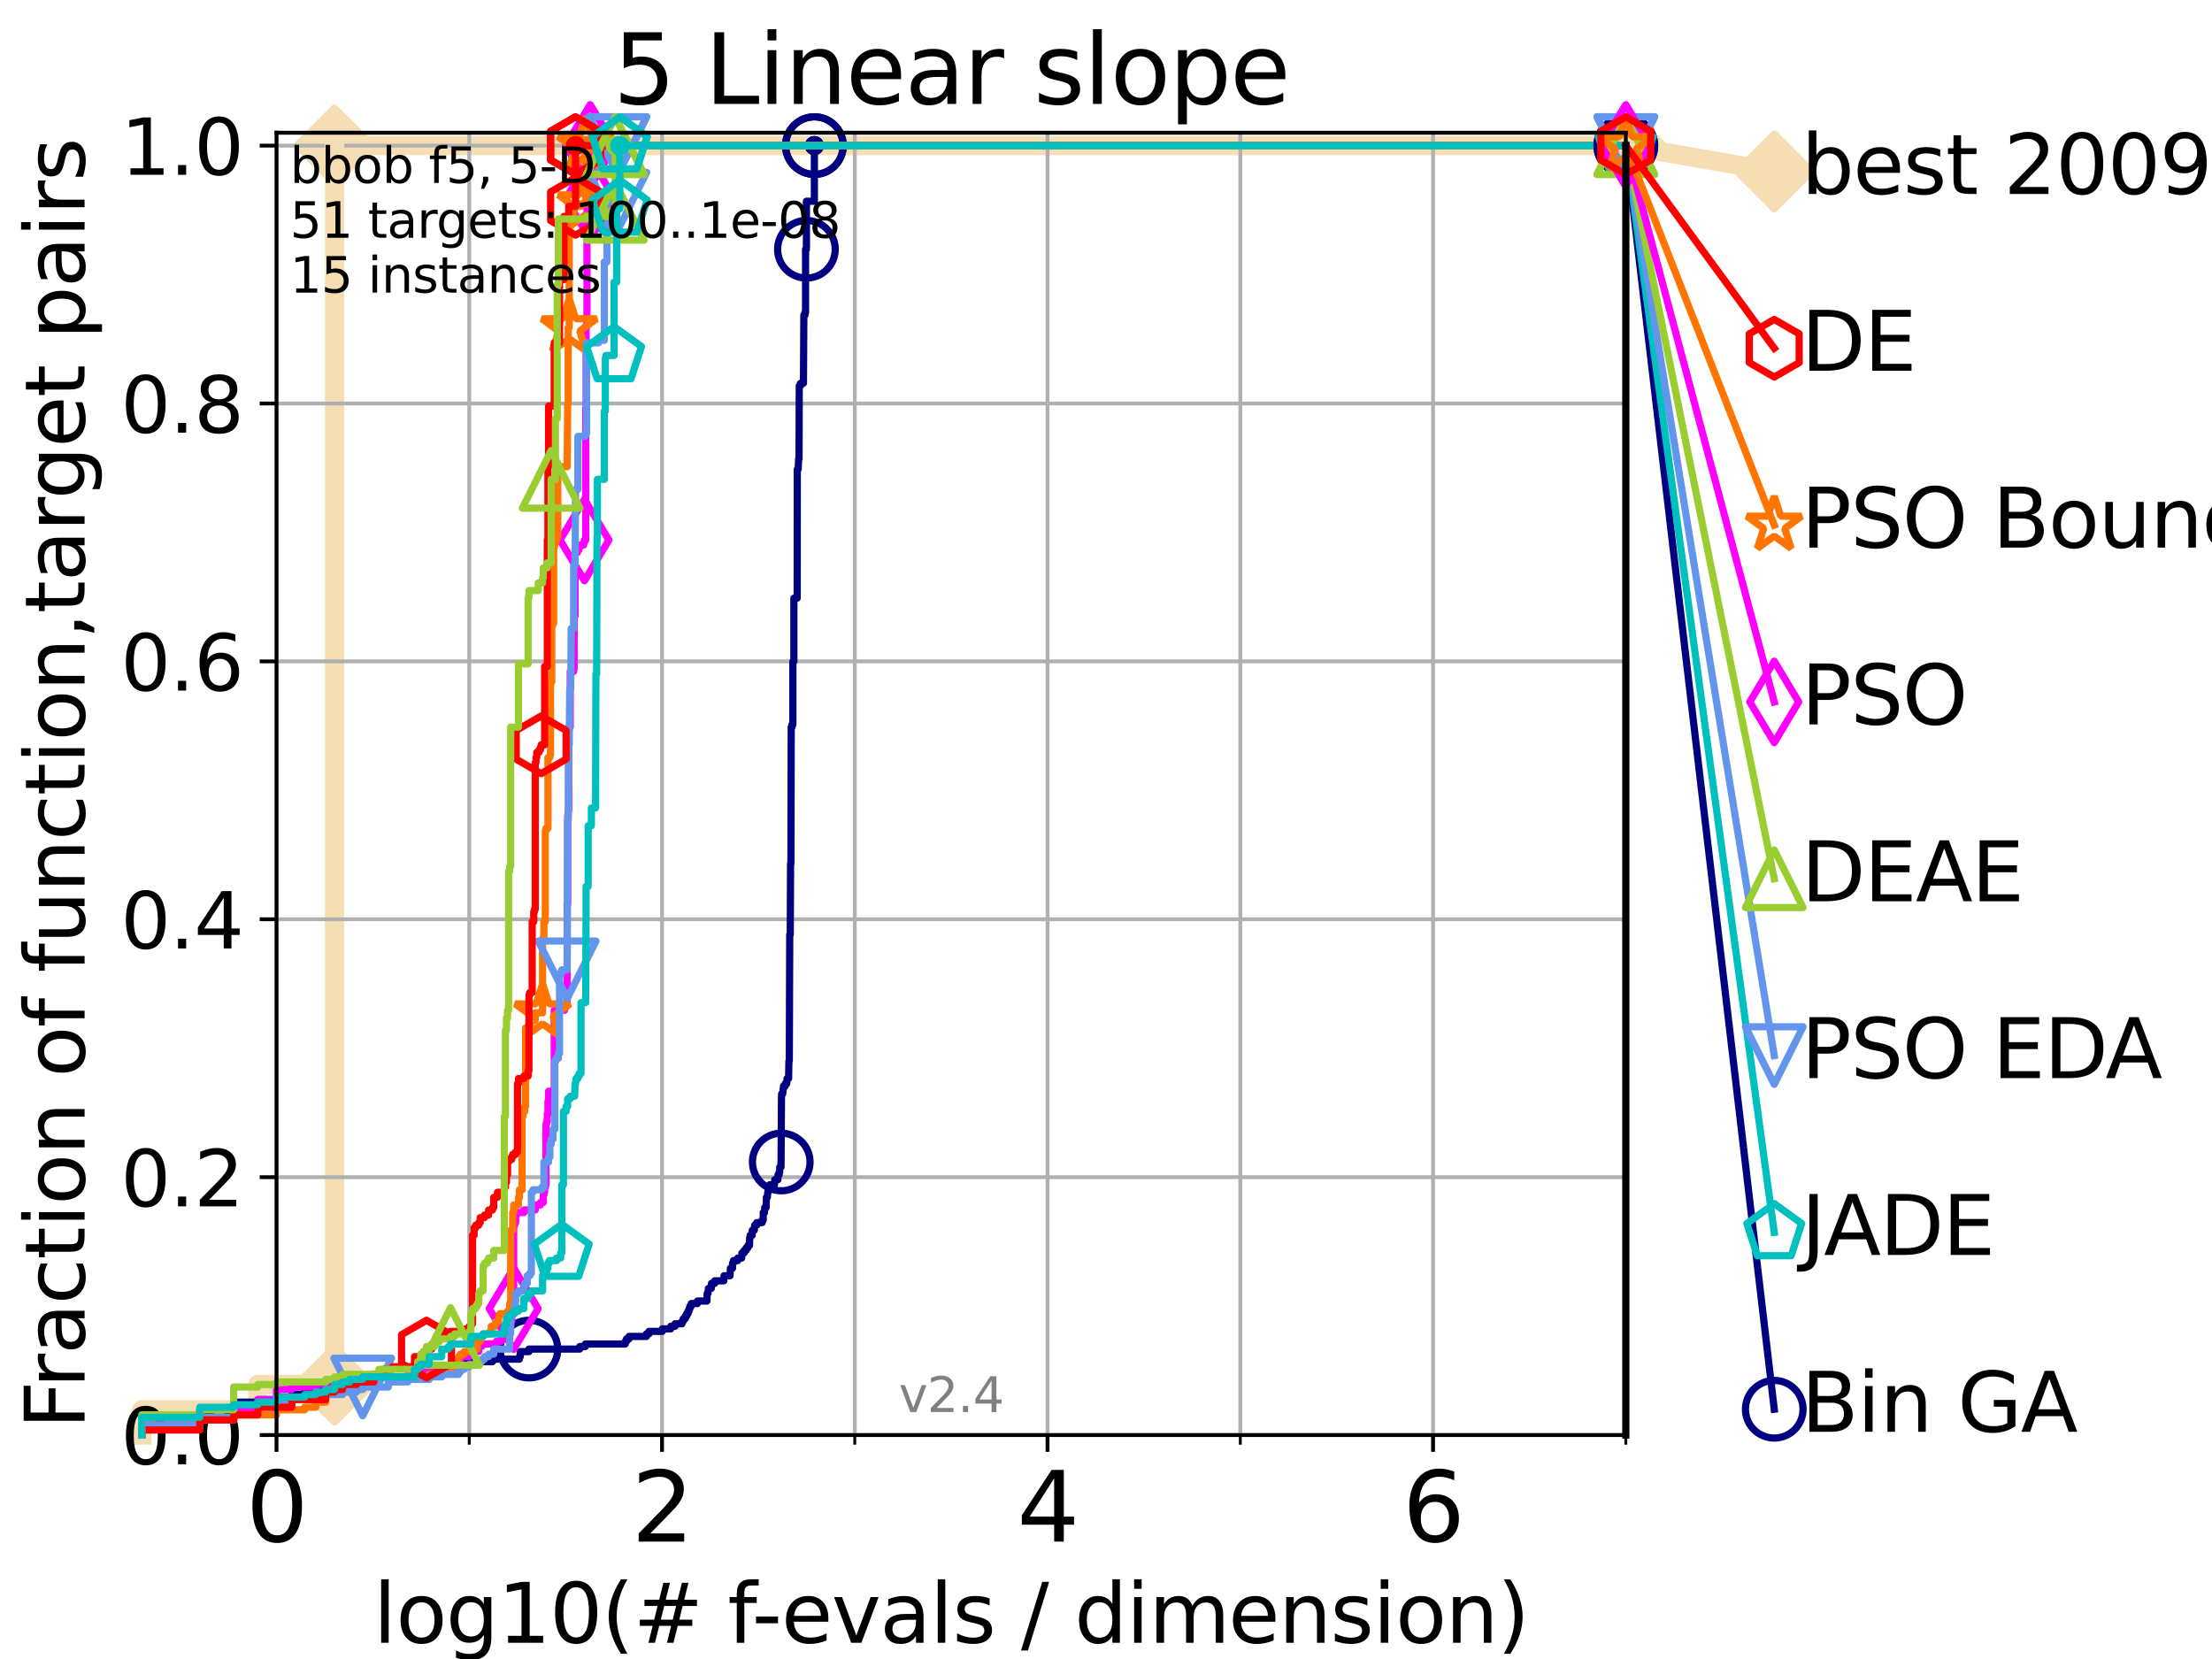 <?xml version="1.0" encoding="utf-8" standalone="no"?>
<!DOCTYPE svg PUBLIC "-//W3C//DTD SVG 1.1//EN"
  "http://www.w3.org/Graphics/SVG/1.1/DTD/svg11.dtd">
<svg height="345.6pt" version="1.1" viewBox="0 0 460.8 345.6" width="460.8pt" xmlns="http://www.w3.org/2000/svg" xmlns:xlink="http://www.w3.org/1999/xlink">
 <defs>
  <style type="text/css">*{stroke-linecap:butt;stroke-linejoin:round;}</style>
 </defs>
 <g id="figure_1">
  <g id="patch_1">
   <path d="M 0 345.6 
L 460.8 345.6 
L 460.8 0 
L 0 0 
z
" style="fill:#ffffff;"/>
  </g>
  <g id="axes_1">
   <g id="patch_2">
    <path d="M 57.6 298.944 
L 338.688 298.944 
L 338.688 27.648 
L 57.6 27.648 
z
" style="fill:#ffffff;"/>
   </g>
   <g id="line2d_1">
    <path d="M 29.533 298.944 
L 29.533 293.677 
L 53.709 293.677 
L 53.709 288.41 
L 69.688 288.41 
L 69.688 30.334 
L 338.688 30.334 
" style="fill:none;stroke:#f5deb3;stroke-linecap:square;stroke-width:4;"/>
   </g>
   <g id="line2d_2">
    <defs>
     <path d="M 0 7.778 
L 7.778 0 
L 0 -7.778 
L -7.778 0 
z
" id="md0afd54d5f" style="stroke:#f5deb3;stroke-linejoin:miter;stroke-width:1.5;"/>
    </defs>
    <g>
     <use style="fill:#f5deb3;stroke:#f5deb3;stroke-linejoin:miter;stroke-width:1.5;" x="69.688" xlink:href="#md0afd54d5f" y="288.41"/>
     <use style="fill:#f5deb3;stroke:#f5deb3;stroke-linejoin:miter;stroke-width:1.5;" x="69.688" xlink:href="#md0afd54d5f" y="288.41"/>
     <use style="fill:#f5deb3;stroke:#f5deb3;stroke-linejoin:miter;stroke-width:1.5;" x="69.688" xlink:href="#md0afd54d5f" y="288.41"/>
     <use style="fill:#f5deb3;stroke:#f5deb3;stroke-linejoin:miter;stroke-width:1.5;" x="69.688" xlink:href="#md0afd54d5f" y="30.334"/>
     <use style="fill:#f5deb3;stroke:#f5deb3;stroke-linejoin:miter;stroke-width:1.5;" x="69.688" xlink:href="#md0afd54d5f" y="30.334"/>
     <use style="fill:#f5deb3;stroke:#f5deb3;stroke-linejoin:miter;stroke-width:1.5;" x="338.688" xlink:href="#md0afd54d5f" y="30.334"/>
    </g>
   </g>
   <g id="line2d_3">
    <path style="fill:none;stroke:#f5deb3;stroke-linecap:square;stroke-width:4;"/>
    <g/>
   </g>
   <g id="line2d_4">
    <path d="M 338.688 30.334 
L 369.608 35.706 
" style="fill:none;stroke:#f5deb3;stroke-linecap:square;stroke-width:4;"/>
    <g>
     <use style="fill:#f5deb3;stroke:#f5deb3;stroke-linejoin:miter;stroke-width:1.5;" x="338.688" xlink:href="#md0afd54d5f" y="30.334"/>
     <use style="fill:#f5deb3;stroke:#f5deb3;stroke-linejoin:miter;stroke-width:1.5;" x="369.608" xlink:href="#md0afd54d5f" y="35.706"/>
    </g>
   </g>
   <g id="matplotlib.axis_1">
    <g id="xtick_1">
     <g id="line2d_5">
      <path clip-path="url(#p6620a1aa03)" d="M 57.6 298.944 
L 57.6 27.648 
" style="fill:none;stroke:#b0b0b0;stroke-linecap:square;stroke-width:0.8;"/>
     </g>
     <g id="line2d_6">
      <defs>
       <path d="M 0 0 
L 0 3.5 
" id="me82e778ff3" style="stroke:#000000;stroke-width:0.8;"/>
      </defs>
      <g>
       <use style="stroke:#000000;stroke-width:0.8;" x="57.6" xlink:href="#me82e778ff3" y="298.944"/>
      </g>
     </g>
     <g id="text_1">
      <!-- 0 -->
      <g transform="translate(51.237 321.141)scale(0.2 -0.2)">
       <defs>
        <path d="M 2034 4250 
Q 1547 4250 1301 3770 
Q 1056 3291 1056 2328 
Q 1056 1369 1301 889 
Q 1547 409 2034 409 
Q 2525 409 2770 889 
Q 3016 1369 3016 2328 
Q 3016 3291 2770 3770 
Q 2525 4250 2034 4250 
z
M 2034 4750 
Q 2819 4750 3233 4129 
Q 3647 3509 3647 2328 
Q 3647 1150 3233 529 
Q 2819 -91 2034 -91 
Q 1250 -91 836 529 
Q 422 1150 422 2328 
Q 422 3509 836 4129 
Q 1250 4750 2034 4750 
z
" id="DejaVuSans-30" transform="scale(0.016)"/>
       </defs>
       <use xlink:href="#DejaVuSans-30"/>
      </g>
     </g>
    </g>
    <g id="xtick_2">
     <g id="line2d_7">
      <path clip-path="url(#p6620a1aa03)" d="M 137.911 298.944 
L 137.911 27.648 
" style="fill:none;stroke:#b0b0b0;stroke-linecap:square;stroke-width:0.8;"/>
     </g>
     <g id="line2d_8">
      <g>
       <use style="stroke:#000000;stroke-width:0.8;" x="137.911" xlink:href="#me82e778ff3" y="298.944"/>
      </g>
     </g>
     <g id="text_2">
      <!-- 2 -->
      <g transform="translate(131.548 321.141)scale(0.2 -0.2)">
       <defs>
        <path d="M 1228 531 
L 3431 531 
L 3431 0 
L 469 0 
L 469 531 
Q 828 903 1448 1529 
Q 2069 2156 2228 2338 
Q 2531 2678 2651 2914 
Q 2772 3150 2772 3378 
Q 2772 3750 2511 3984 
Q 2250 4219 1831 4219 
Q 1534 4219 1204 4116 
Q 875 4013 500 3803 
L 500 4441 
Q 881 4594 1212 4672 
Q 1544 4750 1819 4750 
Q 2544 4750 2975 4387 
Q 3406 4025 3406 3419 
Q 3406 3131 3298 2873 
Q 3191 2616 2906 2266 
Q 2828 2175 2409 1742 
Q 1991 1309 1228 531 
z
" id="DejaVuSans-32" transform="scale(0.016)"/>
       </defs>
       <use xlink:href="#DejaVuSans-32"/>
      </g>
     </g>
    </g>
    <g id="xtick_3">
     <g id="line2d_9">
      <path clip-path="url(#p6620a1aa03)" d="M 218.222 298.944 
L 218.222 27.648 
" style="fill:none;stroke:#b0b0b0;stroke-linecap:square;stroke-width:0.8;"/>
     </g>
     <g id="line2d_10">
      <g>
       <use style="stroke:#000000;stroke-width:0.8;" x="218.222" xlink:href="#me82e778ff3" y="298.944"/>
      </g>
     </g>
     <g id="text_3">
      <!-- 4 -->
      <g transform="translate(211.859 321.141)scale(0.2 -0.2)">
       <defs>
        <path d="M 2419 4116 
L 825 1625 
L 2419 1625 
L 2419 4116 
z
M 2253 4666 
L 3047 4666 
L 3047 1625 
L 3713 1625 
L 3713 1100 
L 3047 1100 
L 3047 0 
L 2419 0 
L 2419 1100 
L 313 1100 
L 313 1709 
L 2253 4666 
z
" id="DejaVuSans-34" transform="scale(0.016)"/>
       </defs>
       <use xlink:href="#DejaVuSans-34"/>
      </g>
     </g>
    </g>
    <g id="xtick_4">
     <g id="line2d_11">
      <path clip-path="url(#p6620a1aa03)" d="M 298.533 298.944 
L 298.533 27.648 
" style="fill:none;stroke:#b0b0b0;stroke-linecap:square;stroke-width:0.8;"/>
     </g>
     <g id="line2d_12">
      <g>
       <use style="stroke:#000000;stroke-width:0.8;" x="298.533" xlink:href="#me82e778ff3" y="298.944"/>
      </g>
     </g>
     <g id="text_4">
      <!-- 6 -->
      <g transform="translate(292.17 321.141)scale(0.2 -0.2)">
       <defs>
        <path d="M 2113 2584 
Q 1688 2584 1439 2293 
Q 1191 2003 1191 1497 
Q 1191 994 1439 701 
Q 1688 409 2113 409 
Q 2538 409 2786 701 
Q 3034 994 3034 1497 
Q 3034 2003 2786 2293 
Q 2538 2584 2113 2584 
z
M 3366 4563 
L 3366 3988 
Q 3128 4100 2886 4159 
Q 2644 4219 2406 4219 
Q 1781 4219 1451 3797 
Q 1122 3375 1075 2522 
Q 1259 2794 1537 2939 
Q 1816 3084 2150 3084 
Q 2853 3084 3261 2657 
Q 3669 2231 3669 1497 
Q 3669 778 3244 343 
Q 2819 -91 2113 -91 
Q 1303 -91 875 529 
Q 447 1150 447 2328 
Q 447 3434 972 4092 
Q 1497 4750 2381 4750 
Q 2619 4750 2861 4703 
Q 3103 4656 3366 4563 
z
" id="DejaVuSans-36" transform="scale(0.016)"/>
       </defs>
       <use xlink:href="#DejaVuSans-36"/>
      </g>
     </g>
    </g>
    <g id="xtick_5">
     <g id="line2d_13">
      <path clip-path="url(#p6620a1aa03)" d="M 97.755 298.944 
L 97.755 27.648 
" style="fill:none;stroke:#b0b0b0;stroke-linecap:square;stroke-width:0.8;"/>
     </g>
     <g id="line2d_14">
      <defs>
       <path d="M 0 0 
L 0 2 
" id="mce79eada88" style="stroke:#000000;stroke-width:0.6;"/>
      </defs>
      <g>
       <use style="stroke:#000000;stroke-width:0.6;" x="97.755" xlink:href="#mce79eada88" y="298.944"/>
      </g>
     </g>
    </g>
    <g id="xtick_6">
     <g id="line2d_15">
      <path clip-path="url(#p6620a1aa03)" d="M 178.066 298.944 
L 178.066 27.648 
" style="fill:none;stroke:#b0b0b0;stroke-linecap:square;stroke-width:0.8;"/>
     </g>
     <g id="line2d_16">
      <g>
       <use style="stroke:#000000;stroke-width:0.6;" x="178.066" xlink:href="#mce79eada88" y="298.944"/>
      </g>
     </g>
    </g>
    <g id="xtick_7">
     <g id="line2d_17">
      <path clip-path="url(#p6620a1aa03)" d="M 258.377 298.944 
L 258.377 27.648 
" style="fill:none;stroke:#b0b0b0;stroke-linecap:square;stroke-width:0.8;"/>
     </g>
     <g id="line2d_18">
      <g>
       <use style="stroke:#000000;stroke-width:0.6;" x="258.377" xlink:href="#mce79eada88" y="298.944"/>
      </g>
     </g>
    </g>
    <g id="xtick_8">
     <g id="line2d_19">
      <path clip-path="url(#p6620a1aa03)" d="M 338.688 298.944 
L 338.688 27.648 
" style="fill:none;stroke:#b0b0b0;stroke-linecap:square;stroke-width:0.8;"/>
     </g>
     <g id="line2d_20">
      <g>
       <use style="stroke:#000000;stroke-width:0.6;" x="338.688" xlink:href="#mce79eada88" y="298.944"/>
      </g>
     </g>
    </g>
    <g id="text_5">
     <!-- log10(# f-evals / dimension) -->
     <g transform="translate(77.764 342.218)scale(0.17 -0.17)">
      <defs>
       <path d="M 603 4863 
L 1178 4863 
L 1178 0 
L 603 0 
L 603 4863 
z
" id="DejaVuSans-6c" transform="scale(0.016)"/>
       <path d="M 1959 3097 
Q 1497 3097 1228 2736 
Q 959 2375 959 1747 
Q 959 1119 1226 758 
Q 1494 397 1959 397 
Q 2419 397 2687 759 
Q 2956 1122 2956 1747 
Q 2956 2369 2687 2733 
Q 2419 3097 1959 3097 
z
M 1959 3584 
Q 2709 3584 3137 3096 
Q 3566 2609 3566 1747 
Q 3566 888 3137 398 
Q 2709 -91 1959 -91 
Q 1206 -91 779 398 
Q 353 888 353 1747 
Q 353 2609 779 3096 
Q 1206 3584 1959 3584 
z
" id="DejaVuSans-6f" transform="scale(0.016)"/>
       <path d="M 2906 1791 
Q 2906 2416 2648 2759 
Q 2391 3103 1925 3103 
Q 1463 3103 1205 2759 
Q 947 2416 947 1791 
Q 947 1169 1205 825 
Q 1463 481 1925 481 
Q 2391 481 2648 825 
Q 2906 1169 2906 1791 
z
M 3481 434 
Q 3481 -459 3084 -895 
Q 2688 -1331 1869 -1331 
Q 1566 -1331 1297 -1286 
Q 1028 -1241 775 -1147 
L 775 -588 
Q 1028 -725 1275 -790 
Q 1522 -856 1778 -856 
Q 2344 -856 2625 -561 
Q 2906 -266 2906 331 
L 2906 616 
Q 2728 306 2450 153 
Q 2172 0 1784 0 
Q 1141 0 747 490 
Q 353 981 353 1791 
Q 353 2603 747 3093 
Q 1141 3584 1784 3584 
Q 2172 3584 2450 3431 
Q 2728 3278 2906 2969 
L 2906 3500 
L 3481 3500 
L 3481 434 
z
" id="DejaVuSans-67" transform="scale(0.016)"/>
       <path d="M 794 531 
L 1825 531 
L 1825 4091 
L 703 3866 
L 703 4441 
L 1819 4666 
L 2450 4666 
L 2450 531 
L 3481 531 
L 3481 0 
L 794 0 
L 794 531 
z
" id="DejaVuSans-31" transform="scale(0.016)"/>
       <path d="M 1984 4856 
Q 1566 4138 1362 3434 
Q 1159 2731 1159 2009 
Q 1159 1288 1364 580 
Q 1569 -128 1984 -844 
L 1484 -844 
Q 1016 -109 783 600 
Q 550 1309 550 2009 
Q 550 2706 781 3412 
Q 1013 4119 1484 4856 
L 1984 4856 
z
" id="DejaVuSans-28" transform="scale(0.016)"/>
       <path d="M 3272 2816 
L 2363 2816 
L 2100 1772 
L 3016 1772 
L 3272 2816 
z
M 2803 4594 
L 2478 3297 
L 3391 3297 
L 3719 4594 
L 4219 4594 
L 3897 3297 
L 4872 3297 
L 4872 2816 
L 3775 2816 
L 3519 1772 
L 4513 1772 
L 4513 1294 
L 3397 1294 
L 3072 0 
L 2572 0 
L 2894 1294 
L 1978 1294 
L 1656 0 
L 1153 0 
L 1478 1294 
L 494 1294 
L 494 1772 
L 1594 1772 
L 1856 2816 
L 850 2816 
L 850 3297 
L 1978 3297 
L 2297 4594 
L 2803 4594 
z
" id="DejaVuSans-23" transform="scale(0.016)"/>
       <path id="DejaVuSans-20" transform="scale(0.016)"/>
       <path d="M 2375 4863 
L 2375 4384 
L 1825 4384 
Q 1516 4384 1395 4259 
Q 1275 4134 1275 3809 
L 1275 3500 
L 2222 3500 
L 2222 3053 
L 1275 3053 
L 1275 0 
L 697 0 
L 697 3053 
L 147 3053 
L 147 3500 
L 697 3500 
L 697 3744 
Q 697 4328 969 4595 
Q 1241 4863 1831 4863 
L 2375 4863 
z
" id="DejaVuSans-66" transform="scale(0.016)"/>
       <path d="M 313 2009 
L 1997 2009 
L 1997 1497 
L 313 1497 
L 313 2009 
z
" id="DejaVuSans-2d" transform="scale(0.016)"/>
       <path d="M 3597 1894 
L 3597 1613 
L 953 1613 
Q 991 1019 1311 708 
Q 1631 397 2203 397 
Q 2534 397 2845 478 
Q 3156 559 3463 722 
L 3463 178 
Q 3153 47 2828 -22 
Q 2503 -91 2169 -91 
Q 1331 -91 842 396 
Q 353 884 353 1716 
Q 353 2575 817 3079 
Q 1281 3584 2069 3584 
Q 2775 3584 3186 3129 
Q 3597 2675 3597 1894 
z
M 3022 2063 
Q 3016 2534 2758 2815 
Q 2500 3097 2075 3097 
Q 1594 3097 1305 2825 
Q 1016 2553 972 2059 
L 3022 2063 
z
" id="DejaVuSans-65" transform="scale(0.016)"/>
       <path d="M 191 3500 
L 800 3500 
L 1894 563 
L 2988 3500 
L 3597 3500 
L 2284 0 
L 1503 0 
L 191 3500 
z
" id="DejaVuSans-76" transform="scale(0.016)"/>
       <path d="M 2194 1759 
Q 1497 1759 1228 1600 
Q 959 1441 959 1056 
Q 959 750 1161 570 
Q 1363 391 1709 391 
Q 2188 391 2477 730 
Q 2766 1069 2766 1631 
L 2766 1759 
L 2194 1759 
z
M 3341 1997 
L 3341 0 
L 2766 0 
L 2766 531 
Q 2569 213 2275 61 
Q 1981 -91 1556 -91 
Q 1019 -91 701 211 
Q 384 513 384 1019 
Q 384 1609 779 1909 
Q 1175 2209 1959 2209 
L 2766 2209 
L 2766 2266 
Q 2766 2663 2505 2880 
Q 2244 3097 1772 3097 
Q 1472 3097 1187 3025 
Q 903 2953 641 2809 
L 641 3341 
Q 956 3463 1253 3523 
Q 1550 3584 1831 3584 
Q 2591 3584 2966 3190 
Q 3341 2797 3341 1997 
z
" id="DejaVuSans-61" transform="scale(0.016)"/>
       <path d="M 2834 3397 
L 2834 2853 
Q 2591 2978 2328 3040 
Q 2066 3103 1784 3103 
Q 1356 3103 1142 2972 
Q 928 2841 928 2578 
Q 928 2378 1081 2264 
Q 1234 2150 1697 2047 
L 1894 2003 
Q 2506 1872 2764 1633 
Q 3022 1394 3022 966 
Q 3022 478 2636 193 
Q 2250 -91 1575 -91 
Q 1294 -91 989 -36 
Q 684 19 347 128 
L 347 722 
Q 666 556 975 473 
Q 1284 391 1588 391 
Q 1994 391 2212 530 
Q 2431 669 2431 922 
Q 2431 1156 2273 1281 
Q 2116 1406 1581 1522 
L 1381 1569 
Q 847 1681 609 1914 
Q 372 2147 372 2553 
Q 372 3047 722 3315 
Q 1072 3584 1716 3584 
Q 2034 3584 2315 3537 
Q 2597 3491 2834 3397 
z
" id="DejaVuSans-73" transform="scale(0.016)"/>
       <path d="M 1625 4666 
L 2156 4666 
L 531 -594 
L 0 -594 
L 1625 4666 
z
" id="DejaVuSans-2f" transform="scale(0.016)"/>
       <path d="M 2906 2969 
L 2906 4863 
L 3481 4863 
L 3481 0 
L 2906 0 
L 2906 525 
Q 2725 213 2448 61 
Q 2172 -91 1784 -91 
Q 1150 -91 751 415 
Q 353 922 353 1747 
Q 353 2572 751 3078 
Q 1150 3584 1784 3584 
Q 2172 3584 2448 3432 
Q 2725 3281 2906 2969 
z
M 947 1747 
Q 947 1113 1208 752 
Q 1469 391 1925 391 
Q 2381 391 2643 752 
Q 2906 1113 2906 1747 
Q 2906 2381 2643 2742 
Q 2381 3103 1925 3103 
Q 1469 3103 1208 2742 
Q 947 2381 947 1747 
z
" id="DejaVuSans-64" transform="scale(0.016)"/>
       <path d="M 603 3500 
L 1178 3500 
L 1178 0 
L 603 0 
L 603 3500 
z
M 603 4863 
L 1178 4863 
L 1178 4134 
L 603 4134 
L 603 4863 
z
" id="DejaVuSans-69" transform="scale(0.016)"/>
       <path d="M 3328 2828 
Q 3544 3216 3844 3400 
Q 4144 3584 4550 3584 
Q 5097 3584 5394 3201 
Q 5691 2819 5691 2113 
L 5691 0 
L 5113 0 
L 5113 2094 
Q 5113 2597 4934 2840 
Q 4756 3084 4391 3084 
Q 3944 3084 3684 2787 
Q 3425 2491 3425 1978 
L 3425 0 
L 2847 0 
L 2847 2094 
Q 2847 2600 2669 2842 
Q 2491 3084 2119 3084 
Q 1678 3084 1418 2786 
Q 1159 2488 1159 1978 
L 1159 0 
L 581 0 
L 581 3500 
L 1159 3500 
L 1159 2956 
Q 1356 3278 1631 3431 
Q 1906 3584 2284 3584 
Q 2666 3584 2933 3390 
Q 3200 3197 3328 2828 
z
" id="DejaVuSans-6d" transform="scale(0.016)"/>
       <path d="M 3513 2113 
L 3513 0 
L 2938 0 
L 2938 2094 
Q 2938 2591 2744 2837 
Q 2550 3084 2163 3084 
Q 1697 3084 1428 2787 
Q 1159 2491 1159 1978 
L 1159 0 
L 581 0 
L 581 3500 
L 1159 3500 
L 1159 2956 
Q 1366 3272 1645 3428 
Q 1925 3584 2291 3584 
Q 2894 3584 3203 3211 
Q 3513 2838 3513 2113 
z
" id="DejaVuSans-6e" transform="scale(0.016)"/>
       <path d="M 513 4856 
L 1013 4856 
Q 1481 4119 1714 3412 
Q 1947 2706 1947 2009 
Q 1947 1309 1714 600 
Q 1481 -109 1013 -844 
L 513 -844 
Q 928 -128 1133 580 
Q 1338 1288 1338 2009 
Q 1338 2731 1133 3434 
Q 928 4138 513 4856 
z
" id="DejaVuSans-29" transform="scale(0.016)"/>
      </defs>
      <use xlink:href="#DejaVuSans-6c"/>
      <use x="27.783" xlink:href="#DejaVuSans-6f"/>
      <use x="88.965" xlink:href="#DejaVuSans-67"/>
      <use x="152.441" xlink:href="#DejaVuSans-31"/>
      <use x="216.064" xlink:href="#DejaVuSans-30"/>
      <use x="279.688" xlink:href="#DejaVuSans-28"/>
      <use x="318.701" xlink:href="#DejaVuSans-23"/>
      <use x="402.49" xlink:href="#DejaVuSans-20"/>
      <use x="434.277" xlink:href="#DejaVuSans-66"/>
      <use x="463.982" xlink:href="#DejaVuSans-2d"/>
      <use x="500.066" xlink:href="#DejaVuSans-65"/>
      <use x="561.59" xlink:href="#DejaVuSans-76"/>
      <use x="620.77" xlink:href="#DejaVuSans-61"/>
      <use x="682.049" xlink:href="#DejaVuSans-6c"/>
      <use x="709.832" xlink:href="#DejaVuSans-73"/>
      <use x="761.932" xlink:href="#DejaVuSans-20"/>
      <use x="793.719" xlink:href="#DejaVuSans-2f"/>
      <use x="827.41" xlink:href="#DejaVuSans-20"/>
      <use x="859.197" xlink:href="#DejaVuSans-64"/>
      <use x="922.674" xlink:href="#DejaVuSans-69"/>
      <use x="950.457" xlink:href="#DejaVuSans-6d"/>
      <use x="1047.869" xlink:href="#DejaVuSans-65"/>
      <use x="1109.393" xlink:href="#DejaVuSans-6e"/>
      <use x="1172.771" xlink:href="#DejaVuSans-73"/>
      <use x="1224.871" xlink:href="#DejaVuSans-69"/>
      <use x="1252.654" xlink:href="#DejaVuSans-6f"/>
      <use x="1313.836" xlink:href="#DejaVuSans-6e"/>
      <use x="1377.215" xlink:href="#DejaVuSans-29"/>
     </g>
    </g>
   </g>
   <g id="matplotlib.axis_2">
    <g id="ytick_1">
     <g id="line2d_21">
      <path clip-path="url(#p6620a1aa03)" d="M 57.6 298.944 
L 338.688 298.944 
" style="fill:none;stroke:#b0b0b0;stroke-linecap:square;stroke-width:0.8;"/>
     </g>
     <g id="line2d_22">
      <defs>
       <path d="M 0 0 
L -3.5 0 
" id="m1861dcef7c" style="stroke:#000000;stroke-width:0.8;"/>
      </defs>
      <g>
       <use style="stroke:#000000;stroke-width:0.8;" x="57.6" xlink:href="#m1861dcef7c" y="298.944"/>
      </g>
     </g>
     <g id="text_6">
      <!-- 0.0 -->
      <g transform="translate(25.155 305.023)scale(0.16 -0.16)">
       <defs>
        <path d="M 684 794 
L 1344 794 
L 1344 0 
L 684 0 
L 684 794 
z
" id="DejaVuSans-2e" transform="scale(0.016)"/>
       </defs>
       <use xlink:href="#DejaVuSans-30"/>
       <use x="63.623" xlink:href="#DejaVuSans-2e"/>
       <use x="95.41" xlink:href="#DejaVuSans-30"/>
      </g>
     </g>
    </g>
    <g id="ytick_2">
     <g id="line2d_23">
      <path clip-path="url(#p6620a1aa03)" d="M 57.6 245.222 
L 338.688 245.222 
" style="fill:none;stroke:#b0b0b0;stroke-linecap:square;stroke-width:0.8;"/>
     </g>
     <g id="line2d_24">
      <g>
       <use style="stroke:#000000;stroke-width:0.8;" x="57.6" xlink:href="#m1861dcef7c" y="245.222"/>
      </g>
     </g>
     <g id="text_7">
      <!-- 0.2 -->
      <g transform="translate(25.155 251.301)scale(0.16 -0.16)">
       <use xlink:href="#DejaVuSans-30"/>
       <use x="63.623" xlink:href="#DejaVuSans-2e"/>
       <use x="95.41" xlink:href="#DejaVuSans-32"/>
      </g>
     </g>
    </g>
    <g id="ytick_3">
     <g id="line2d_25">
      <path clip-path="url(#p6620a1aa03)" d="M 57.6 191.5 
L 338.688 191.5 
" style="fill:none;stroke:#b0b0b0;stroke-linecap:square;stroke-width:0.8;"/>
     </g>
     <g id="line2d_26">
      <g>
       <use style="stroke:#000000;stroke-width:0.8;" x="57.6" xlink:href="#m1861dcef7c" y="191.5"/>
      </g>
     </g>
     <g id="text_8">
      <!-- 0.4 -->
      <g transform="translate(25.155 197.579)scale(0.16 -0.16)">
       <use xlink:href="#DejaVuSans-30"/>
       <use x="63.623" xlink:href="#DejaVuSans-2e"/>
       <use x="95.41" xlink:href="#DejaVuSans-34"/>
      </g>
     </g>
    </g>
    <g id="ytick_4">
     <g id="line2d_27">
      <path clip-path="url(#p6620a1aa03)" d="M 57.6 137.778 
L 338.688 137.778 
" style="fill:none;stroke:#b0b0b0;stroke-linecap:square;stroke-width:0.8;"/>
     </g>
     <g id="line2d_28">
      <g>
       <use style="stroke:#000000;stroke-width:0.8;" x="57.6" xlink:href="#m1861dcef7c" y="137.778"/>
      </g>
     </g>
     <g id="text_9">
      <!-- 0.6 -->
      <g transform="translate(25.155 143.857)scale(0.16 -0.16)">
       <use xlink:href="#DejaVuSans-30"/>
       <use x="63.623" xlink:href="#DejaVuSans-2e"/>
       <use x="95.41" xlink:href="#DejaVuSans-36"/>
      </g>
     </g>
    </g>
    <g id="ytick_5">
     <g id="line2d_29">
      <path clip-path="url(#p6620a1aa03)" d="M 57.6 84.056 
L 338.688 84.056 
" style="fill:none;stroke:#b0b0b0;stroke-linecap:square;stroke-width:0.8;"/>
     </g>
     <g id="line2d_30">
      <g>
       <use style="stroke:#000000;stroke-width:0.8;" x="57.6" xlink:href="#m1861dcef7c" y="84.056"/>
      </g>
     </g>
     <g id="text_10">
      <!-- 0.8 -->
      <g transform="translate(25.155 90.135)scale(0.16 -0.16)">
       <defs>
        <path d="M 2034 2216 
Q 1584 2216 1326 1975 
Q 1069 1734 1069 1313 
Q 1069 891 1326 650 
Q 1584 409 2034 409 
Q 2484 409 2743 651 
Q 3003 894 3003 1313 
Q 3003 1734 2745 1975 
Q 2488 2216 2034 2216 
z
M 1403 2484 
Q 997 2584 770 2862 
Q 544 3141 544 3541 
Q 544 4100 942 4425 
Q 1341 4750 2034 4750 
Q 2731 4750 3128 4425 
Q 3525 4100 3525 3541 
Q 3525 3141 3298 2862 
Q 3072 2584 2669 2484 
Q 3125 2378 3379 2068 
Q 3634 1759 3634 1313 
Q 3634 634 3220 271 
Q 2806 -91 2034 -91 
Q 1263 -91 848 271 
Q 434 634 434 1313 
Q 434 1759 690 2068 
Q 947 2378 1403 2484 
z
M 1172 3481 
Q 1172 3119 1398 2916 
Q 1625 2713 2034 2713 
Q 2441 2713 2670 2916 
Q 2900 3119 2900 3481 
Q 2900 3844 2670 4047 
Q 2441 4250 2034 4250 
Q 1625 4250 1398 4047 
Q 1172 3844 1172 3481 
z
" id="DejaVuSans-38" transform="scale(0.016)"/>
       </defs>
       <use xlink:href="#DejaVuSans-30"/>
       <use x="63.623" xlink:href="#DejaVuSans-2e"/>
       <use x="95.41" xlink:href="#DejaVuSans-38"/>
      </g>
     </g>
    </g>
    <g id="ytick_6">
     <g id="line2d_31">
      <path clip-path="url(#p6620a1aa03)" d="M 57.6 30.334 
L 338.688 30.334 
" style="fill:none;stroke:#b0b0b0;stroke-linecap:square;stroke-width:0.8;"/>
     </g>
     <g id="line2d_32">
      <g>
       <use style="stroke:#000000;stroke-width:0.8;" x="57.6" xlink:href="#m1861dcef7c" y="30.334"/>
      </g>
     </g>
     <g id="text_11">
      <!-- 1.0 -->
      <g transform="translate(25.155 36.413)scale(0.16 -0.16)">
       <use xlink:href="#DejaVuSans-31"/>
       <use x="63.623" xlink:href="#DejaVuSans-2e"/>
       <use x="95.41" xlink:href="#DejaVuSans-30"/>
      </g>
     </g>
    </g>
    <g id="text_12">
     <!-- Fraction of function,target pairs -->
     <g transform="translate(17.62 297.681)rotate(-90)scale(0.17 -0.17)">
      <defs>
       <path d="M 628 4666 
L 3309 4666 
L 3309 4134 
L 1259 4134 
L 1259 2759 
L 3109 2759 
L 3109 2228 
L 1259 2228 
L 1259 0 
L 628 0 
L 628 4666 
z
" id="DejaVuSans-46" transform="scale(0.016)"/>
       <path d="M 2631 2963 
Q 2534 3019 2420 3045 
Q 2306 3072 2169 3072 
Q 1681 3072 1420 2755 
Q 1159 2438 1159 1844 
L 1159 0 
L 581 0 
L 581 3500 
L 1159 3500 
L 1159 2956 
Q 1341 3275 1631 3429 
Q 1922 3584 2338 3584 
Q 2397 3584 2469 3576 
Q 2541 3569 2628 3553 
L 2631 2963 
z
" id="DejaVuSans-72" transform="scale(0.016)"/>
       <path d="M 3122 3366 
L 3122 2828 
Q 2878 2963 2633 3030 
Q 2388 3097 2138 3097 
Q 1578 3097 1268 2742 
Q 959 2388 959 1747 
Q 959 1106 1268 751 
Q 1578 397 2138 397 
Q 2388 397 2633 464 
Q 2878 531 3122 666 
L 3122 134 
Q 2881 22 2623 -34 
Q 2366 -91 2075 -91 
Q 1284 -91 818 406 
Q 353 903 353 1747 
Q 353 2603 823 3093 
Q 1294 3584 2113 3584 
Q 2378 3584 2631 3529 
Q 2884 3475 3122 3366 
z
" id="DejaVuSans-63" transform="scale(0.016)"/>
       <path d="M 1172 4494 
L 1172 3500 
L 2356 3500 
L 2356 3053 
L 1172 3053 
L 1172 1153 
Q 1172 725 1289 603 
Q 1406 481 1766 481 
L 2356 481 
L 2356 0 
L 1766 0 
Q 1100 0 847 248 
Q 594 497 594 1153 
L 594 3053 
L 172 3053 
L 172 3500 
L 594 3500 
L 594 4494 
L 1172 4494 
z
" id="DejaVuSans-74" transform="scale(0.016)"/>
       <path d="M 544 1381 
L 544 3500 
L 1119 3500 
L 1119 1403 
Q 1119 906 1312 657 
Q 1506 409 1894 409 
Q 2359 409 2629 706 
Q 2900 1003 2900 1516 
L 2900 3500 
L 3475 3500 
L 3475 0 
L 2900 0 
L 2900 538 
Q 2691 219 2414 64 
Q 2138 -91 1772 -91 
Q 1169 -91 856 284 
Q 544 659 544 1381 
z
M 1991 3584 
L 1991 3584 
z
" id="DejaVuSans-75" transform="scale(0.016)"/>
       <path d="M 750 794 
L 1409 794 
L 1409 256 
L 897 -744 
L 494 -744 
L 750 256 
L 750 794 
z
" id="DejaVuSans-2c" transform="scale(0.016)"/>
       <path d="M 1159 525 
L 1159 -1331 
L 581 -1331 
L 581 3500 
L 1159 3500 
L 1159 2969 
Q 1341 3281 1617 3432 
Q 1894 3584 2278 3584 
Q 2916 3584 3314 3078 
Q 3713 2572 3713 1747 
Q 3713 922 3314 415 
Q 2916 -91 2278 -91 
Q 1894 -91 1617 61 
Q 1341 213 1159 525 
z
M 3116 1747 
Q 3116 2381 2855 2742 
Q 2594 3103 2138 3103 
Q 1681 3103 1420 2742 
Q 1159 2381 1159 1747 
Q 1159 1113 1420 752 
Q 1681 391 2138 391 
Q 2594 391 2855 752 
Q 3116 1113 3116 1747 
z
" id="DejaVuSans-70" transform="scale(0.016)"/>
      </defs>
      <use xlink:href="#DejaVuSans-46"/>
      <use x="50.27" xlink:href="#DejaVuSans-72"/>
      <use x="91.383" xlink:href="#DejaVuSans-61"/>
      <use x="152.662" xlink:href="#DejaVuSans-63"/>
      <use x="207.643" xlink:href="#DejaVuSans-74"/>
      <use x="246.852" xlink:href="#DejaVuSans-69"/>
      <use x="274.635" xlink:href="#DejaVuSans-6f"/>
      <use x="335.816" xlink:href="#DejaVuSans-6e"/>
      <use x="399.195" xlink:href="#DejaVuSans-20"/>
      <use x="430.982" xlink:href="#DejaVuSans-6f"/>
      <use x="492.164" xlink:href="#DejaVuSans-66"/>
      <use x="527.369" xlink:href="#DejaVuSans-20"/>
      <use x="559.156" xlink:href="#DejaVuSans-66"/>
      <use x="594.361" xlink:href="#DejaVuSans-75"/>
      <use x="657.74" xlink:href="#DejaVuSans-6e"/>
      <use x="721.119" xlink:href="#DejaVuSans-63"/>
      <use x="776.1" xlink:href="#DejaVuSans-74"/>
      <use x="815.309" xlink:href="#DejaVuSans-69"/>
      <use x="843.092" xlink:href="#DejaVuSans-6f"/>
      <use x="904.273" xlink:href="#DejaVuSans-6e"/>
      <use x="967.652" xlink:href="#DejaVuSans-2c"/>
      <use x="999.439" xlink:href="#DejaVuSans-74"/>
      <use x="1038.648" xlink:href="#DejaVuSans-61"/>
      <use x="1099.928" xlink:href="#DejaVuSans-72"/>
      <use x="1139.291" xlink:href="#DejaVuSans-67"/>
      <use x="1202.768" xlink:href="#DejaVuSans-65"/>
      <use x="1264.291" xlink:href="#DejaVuSans-74"/>
      <use x="1303.5" xlink:href="#DejaVuSans-20"/>
      <use x="1335.287" xlink:href="#DejaVuSans-70"/>
      <use x="1398.764" xlink:href="#DejaVuSans-61"/>
      <use x="1460.043" xlink:href="#DejaVuSans-69"/>
      <use x="1487.826" xlink:href="#DejaVuSans-72"/>
      <use x="1528.939" xlink:href="#DejaVuSans-73"/>
     </g>
    </g>
   </g>
   <g id="line2d_33">
    <defs>
     <path d="M 0 1.5 
C 0.398 1.5 0.779 1.342 1.061 1.061 
C 1.342 0.779 1.5 0.398 1.5 0 
C 1.5 -0.398 1.342 -0.779 1.061 -1.061 
C 0.779 -1.342 0.398 -1.5 0 -1.5 
C -0.398 -1.5 -0.779 -1.342 -1.061 -1.061 
C -1.342 -0.779 -1.5 -0.398 -1.5 0 
C -1.5 0.398 -1.342 0.779 -1.061 1.061 
C -0.779 1.342 -0.398 1.5 0 1.5 
z
" id="m69d10108be" style="stroke:#f5deb3;"/>
    </defs>
    <g>
     <use style="fill:#f5deb3;stroke:#f5deb3;" x="69.688" xlink:href="#m69d10108be" y="30.334"/>
     <use style="fill:#f5deb3;stroke:#f5deb3;" x="69.688" xlink:href="#m69d10108be" y="30.334"/>
    </g>
   </g>
   <g id="line2d_34">
    <defs>
     <path d="M 0 1.5 
C 0.398 1.5 0.779 1.342 1.061 1.061 
C 1.342 0.779 1.5 0.398 1.5 0 
C 1.5 -0.398 1.342 -0.779 1.061 -1.061 
C 0.779 -1.342 0.398 -1.5 0 -1.5 
C -0.398 -1.5 -0.779 -1.342 -1.061 -1.061 
C -1.342 -0.779 -1.5 -0.398 -1.5 0 
C -1.5 0.398 -1.342 0.779 -1.061 1.061 
C -0.779 1.342 -0.398 1.5 0 1.5 
z
" id="m3424537fb0" style="stroke:#000080;"/>
    </defs>
    <g>
     <use style="fill:#000080;stroke:#000080;" x="169.651" xlink:href="#m3424537fb0" y="30.334"/>
     <use style="fill:#000080;stroke:#000080;" x="169.651" xlink:href="#m3424537fb0" y="30.334"/>
    </g>
   </g>
   <g id="line2d_35">
    <path d="M 29.533 298.944 
L 29.533 296.837 
L 41.621 296.837 
L 41.621 293.677 
L 48.692 293.677 
L 48.692 292.097 
L 53.709 292.097 
L 53.709 291.57 
L 60.78 291.57 
L 60.78 290.517 
L 63.468 290.517 
L 63.468 289.464 
L 67.851 289.464 
L 67.851 288.937 
L 69.688 288.937 
L 69.688 287.884 
L 74.263 287.884 
L 74.263 287.357 
L 76.759 287.357 
L 76.759 286.83 
L 85.667 286.83 
L 85.667 286.304 
L 89.973 286.304 
L 89.973 285.777 
L 94.295 285.777 
L 94.295 285.25 
L 95.918 285.25 
L 95.918 284.723 
L 96.301 284.723 
L 96.301 283.67 
L 102.597 283.67 
L 102.597 283.143 
L 108.199 283.143 
L 108.199 282.617 
L 108.389 282.617 
L 108.389 281.563 
L 110.189 281.563 
L 110.189 281.037 
L 120.759 281.037 
L 120.759 280.51 
L 121.931 280.51 
L 121.931 279.983 
L 130.237 279.983 
L 130.237 279.457 
L 130.505 279.457 
L 130.505 278.93 
L 131.031 278.93 
L 131.031 278.403 
L 134.661 278.403 
L 134.661 277.877 
L 135.199 277.877 
L 135.199 277.35 
L 137.98 277.35 
L 137.98 276.823 
L 139.731 276.823 
L 139.731 276.296 
L 140.619 276.296 
L 140.619 275.77 
L 142.079 275.77 
L 142.079 275.243 
L 142.325 275.243 
L 142.325 274.716 
L 142.753 274.716 
L 142.753 274.19 
L 143.041 274.19 
L 143.041 273.663 
L 143.324 273.663 
L 143.324 273.136 
L 143.553 273.136 
L 143.553 272.61 
L 143.729 272.61 
L 143.729 272.083 
L 144.001 272.083 
L 144.001 271.556 
L 145.282 271.556 
L 145.282 271.03 
L 147.267 271.03 
L 147.308 269.45 
L 147.49 269.45 
L 147.57 268.396 
L 148.181 268.396 
L 148.219 267.343 
L 148.883 267.343 
L 148.883 266.816 
L 150.783 266.816 
L 150.833 265.763 
L 152.068 265.763 
L 152.161 264.183 
L 152.602 264.183 
L 152.602 263.129 
L 152.796 263.129 
L 152.796 262.603 
L 153.68 262.603 
L 153.68 262.076 
L 154.507 262.076 
L 154.547 261.023 
L 155.011 261.023 
L 155.011 260.496 
L 155.425 260.496 
L 155.425 259.969 
L 155.792 259.969 
L 155.792 259.443 
L 156.139 259.443 
L 156.163 257.862 
L 156.273 257.862 
L 156.273 257.336 
L 156.694 257.336 
L 156.706 256.282 
L 157.139 256.282 
L 157.197 255.229 
L 157.642 255.229 
L 157.642 254.702 
L 158.764 254.702 
L 158.764 254.176 
L 158.994 254.176 
L 158.994 252.596 
L 159.263 252.596 
L 159.304 251.542 
L 159.608 251.542 
L 159.658 249.436 
L 159.848 249.436 
L 159.937 248.382 
L 160.025 248.382 
L 160.025 247.855 
L 160.356 247.855 
L 160.356 246.802 
L 161.329 246.802 
L 161.402 245.749 
L 162.043 245.749 
L 162.078 244.695 
L 162.312 244.695 
L 162.312 244.169 
L 162.424 244.169 
L 162.432 243.115 
L 162.704 243.115 
L 162.796 228.368 
L 162.829 228.368 
L 162.829 227.841 
L 163.062 227.841 
L 163.144 226.788 
L 163.218 226.788 
L 163.218 226.261 
L 163.574 226.261 
L 163.574 225.735 
L 163.891 225.735 
L 163.962 224.681 
L 164.28 224.681 
L 164.349 220.994 
L 164.425 220.994 
L 164.517 194.66 
L 164.622 194.66 
L 164.69 179.913 
L 164.765 179.913 
L 164.825 151.472 
L 164.973 151.472 
L 164.973 150.945 
L 165.172 150.945 
L 165.172 137.778 
L 165.382 137.778 
L 165.382 124.611 
L 166.069 124.611 
L 166.09 97.75 
L 166.283 97.75 
L 166.365 95.643 
L 166.453 95.643 
L 166.501 80.369 
L 166.763 80.369 
L 166.763 79.843 
L 167.372 79.843 
L 167.456 65.622 
L 167.691 65.622 
L 167.691 65.095 
L 167.811 65.095 
L 167.811 51.928 
L 167.992 51.928 
L 167.992 41.921 
L 169.651 41.921 
L 169.651 30.334 
L 338.688 30.334 
L 338.688 30.334 
" style="fill:none;stroke:#000080;stroke-linecap:square;stroke-width:1.5;"/>
   </g>
   <g id="line2d_36">
    <defs>
     <path d="M 0 6 
C 1.591 6 3.117 5.368 4.243 4.243 
C 5.368 3.117 6 1.591 6 0 
C 6 -1.591 5.368 -3.117 4.243 -4.243 
C 3.117 -5.368 1.591 -6 0 -6 
C -1.591 -6 -3.117 -5.368 -4.243 -4.243 
C -5.368 -3.117 -6 -1.591 -6 0 
C -6 1.591 -5.368 3.117 -4.243 4.243 
C -3.117 5.368 -1.591 6 0 6 
z
" id="m5181403e82" style="stroke:#000080;stroke-width:1.5;"/>
    </defs>
    <g>
     <use style="fill-opacity:0;stroke:#000080;stroke-width:1.5;" x="110.189" xlink:href="#m5181403e82" y="281.037"/>
     <use style="fill-opacity:0;stroke:#000080;stroke-width:1.5;" x="162.746" xlink:href="#m5181403e82" y="242.062"/>
     <use style="fill-opacity:0;stroke:#000080;stroke-width:1.5;" x="167.992" xlink:href="#m5181403e82" y="51.928"/>
     <use style="fill-opacity:0;stroke:#000080;stroke-width:1.5;" x="169.651" xlink:href="#m5181403e82" y="30.334"/>
     <use style="fill-opacity:0;stroke:#000080;stroke-width:1.5;" x="169.651" xlink:href="#m5181403e82" y="30.334"/>
     <use style="fill-opacity:0;stroke:#000080;stroke-width:1.5;" x="338.688" xlink:href="#m5181403e82" y="30.334"/>
    </g>
   </g>
   <g id="line2d_37">
    <path style="fill:none;stroke:#000080;stroke-linecap:square;stroke-width:1.5;"/>
    <g/>
   </g>
   <g id="line2d_38">
    <defs>
     <path d="M 0 1.5 
C 0.398 1.5 0.779 1.342 1.061 1.061 
C 1.342 0.779 1.5 0.398 1.5 0 
C 1.5 -0.398 1.342 -0.779 1.061 -1.061 
C 0.779 -1.342 0.398 -1.5 0 -1.5 
C -0.398 -1.5 -0.779 -1.342 -1.061 -1.061 
C -1.342 -0.779 -1.5 -0.398 -1.5 0 
C -1.5 0.398 -1.342 0.779 -1.061 1.061 
C -0.779 1.342 -0.398 1.5 0 1.5 
z
" id="m1502dc0778" style="stroke:#ff00ff;"/>
    </defs>
    <g>
     <use style="fill:#ff00ff;stroke:#ff00ff;" x="122.948" xlink:href="#m1502dc0778" y="30.334"/>
     <use style="fill:#ff00ff;stroke:#ff00ff;" x="122.948" xlink:href="#m1502dc0778" y="30.334"/>
    </g>
   </g>
   <g id="line2d_39">
    <path d="M 29.533 298.944 
L 29.533 297.364 
L 41.621 297.364 
L 41.621 295.784 
L 48.692 295.784 
L 48.692 293.677 
L 53.709 293.677 
L 53.709 291.57 
L 57.6 291.57 
L 57.6 289.464 
L 60.78 289.464 
L 60.78 288.937 
L 65.797 288.937 
L 65.797 288.41 
L 69.688 288.41 
L 69.688 287.884 
L 72.868 287.884 
L 72.868 287.357 
L 74.263 287.357 
L 74.263 286.83 
L 84.956 286.83 
L 84.956 286.304 
L 87.01 286.304 
L 87.01 285.777 
L 88.847 285.777 
L 88.847 285.25 
L 94.295 285.25 
L 94.295 284.197 
L 95.526 284.197 
L 95.526 283.67 
L 95.918 283.67 
L 95.918 282.617 
L 97.755 282.617 
L 97.755 282.09 
L 98.772 282.09 
L 98.772 281.563 
L 99.732 281.563 
L 99.732 280.51 
L 100.344 280.51 
L 100.344 279.983 
L 103.372 279.983 
L 103.372 279.457 
L 104.355 279.457 
L 104.355 278.93 
L 106.169 278.93 
L 106.169 276.296 
L 106.383 276.296 
L 106.383 275.243 
L 106.594 275.243 
L 106.594 273.663 
L 106.803 273.663 
L 106.803 272.61 
L 107.009 272.61 
L 107.009 255.229 
L 107.213 255.229 
L 107.213 254.702 
L 107.415 254.702 
L 107.415 253.122 
L 107.614 253.122 
L 107.614 252.596 
L 109.132 252.596 
L 109.132 252.069 
L 111.506 252.069 
L 111.506 251.016 
L 112.581 251.016 
L 112.581 250.489 
L 113.168 250.489 
L 113.168 248.909 
L 113.311 248.909 
L 113.311 248.382 
L 113.454 248.382 
L 113.454 247.329 
L 113.595 247.329 
L 113.595 246.802 
L 113.735 246.802 
L 113.735 234.162 
L 113.874 234.162 
L 113.874 233.635 
L 114.012 233.635 
L 114.012 232.055 
L 114.148 232.055 
L 114.148 229.421 
L 114.284 229.421 
L 114.284 227.315 
L 115.46 227.315 
L 115.46 210.461 
L 117.598 210.461 
L 117.598 209.934 
L 117.821 209.934 
L 117.821 209.407 
L 118.149 209.407 
L 118.149 188.34 
L 118.257 188.34 
L 118.257 169.906 
L 118.364 169.906 
L 118.364 168.853 
L 118.471 168.853 
L 118.471 151.472 
L 118.787 151.472 
L 118.787 139.885 
L 119.503 139.885 
L 119.503 139.358 
L 119.603 139.358 
L 119.603 128.298 
L 119.801 128.298 
L 119.801 115.131 
L 120.287 115.131 
L 120.287 114.604 
L 120.572 114.604 
L 120.572 114.077 
L 120.759 114.077 
L 120.759 113.55 
L 121.579 113.55 
L 121.579 113.024 
L 121.756 113.024 
L 121.756 112.497 
L 122.018 112.497 
L 122.018 85.109 
L 122.105 85.109 
L 122.105 67.729 
L 122.277 67.729 
L 122.277 42.975 
L 122.699 42.975 
L 122.699 41.395 
L 122.948 41.395 
L 122.948 30.334 
L 338.688 30.334 
" style="fill:none;stroke:#ff00ff;stroke-linecap:square;stroke-width:1.5;"/>
   </g>
   <g id="line2d_40">
    <defs>
     <path d="M 0 8.485 
L 5.091 0 
L 0 -8.485 
L -5.091 0 
z
" id="m912861f676" style="stroke:#ff00ff;stroke-linejoin:miter;stroke-width:1.5;"/>
    </defs>
    <g>
     <use style="fill-opacity:0;stroke:#ff00ff;stroke-linejoin:miter;stroke-width:1.5;" x="107.009" xlink:href="#m912861f676" y="272.61"/>
     <use style="fill-opacity:0;stroke:#ff00ff;stroke-linejoin:miter;stroke-width:1.5;" x="121.756" xlink:href="#m912861f676" y="112.497"/>
     <use style="fill-opacity:0;stroke:#ff00ff;stroke-linejoin:miter;stroke-width:1.5;" x="122.948" xlink:href="#m912861f676" y="41.395"/>
     <use style="fill-opacity:0;stroke:#ff00ff;stroke-linejoin:miter;stroke-width:1.5;" x="122.948" xlink:href="#m912861f676" y="30.334"/>
     <use style="fill-opacity:0;stroke:#ff00ff;stroke-linejoin:miter;stroke-width:1.5;" x="122.948" xlink:href="#m912861f676" y="30.334"/>
     <use style="fill-opacity:0;stroke:#ff00ff;stroke-linejoin:miter;stroke-width:1.5;" x="338.688" xlink:href="#m912861f676" y="30.334"/>
    </g>
   </g>
   <g id="line2d_41">
    <path style="fill:none;stroke:#ff00ff;stroke-linecap:square;stroke-width:1.5;"/>
    <g/>
   </g>
   <g id="line2d_42">
    <defs>
     <path d="M 0 1.5 
C 0.398 1.5 0.779 1.342 1.061 1.061 
C 1.342 0.779 1.5 0.398 1.5 0 
C 1.5 -0.398 1.342 -0.779 1.061 -1.061 
C 0.779 -1.342 0.398 -1.5 0 -1.5 
C -0.398 -1.5 -0.779 -1.342 -1.061 -1.061 
C -1.342 -0.779 -1.5 -0.398 -1.5 0 
C -1.5 0.398 -1.342 0.779 -1.061 1.061 
C -0.779 1.342 -0.398 1.5 0 1.5 
z
" id="m4fbe97cb3a" style="stroke:#ff7500;"/>
    </defs>
    <g>
     <use style="fill:#ff7500;stroke:#ff7500;" x="122.018" xlink:href="#m4fbe97cb3a" y="30.334"/>
     <use style="fill:#ff7500;stroke:#ff7500;" x="122.018" xlink:href="#m4fbe97cb3a" y="30.334"/>
    </g>
   </g>
   <g id="line2d_43">
    <path d="M 29.533 298.944 
L 29.533 296.837 
L 41.621 296.837 
L 41.621 295.784 
L 48.692 295.784 
L 48.692 294.731 
L 57.6 294.731 
L 57.6 293.677 
L 63.468 293.677 
L 63.468 293.15 
L 65.797 293.15 
L 65.797 292.097 
L 67.851 292.097 
L 67.851 289.464 
L 72.868 289.464 
L 72.868 288.937 
L 75.556 288.937 
L 75.556 288.41 
L 76.759 288.41 
L 76.759 286.83 
L 89.419 286.83 
L 89.419 286.304 
L 91.03 286.304 
L 91.03 285.777 
L 93.422 285.777 
L 93.422 285.25 
L 94.295 285.25 
L 94.295 284.197 
L 94.715 284.197 
L 94.715 283.67 
L 95.125 283.67 
L 95.125 283.143 
L 95.526 283.143 
L 95.526 282.617 
L 95.918 282.617 
L 95.918 282.09 
L 96.676 282.09 
L 96.676 281.563 
L 97.755 281.563 
L 97.755 281.037 
L 99.418 281.037 
L 99.418 279.457 
L 100.04 279.457 
L 100.04 278.403 
L 100.642 278.403 
L 100.642 277.877 
L 102.06 277.877 
L 102.06 277.35 
L 102.331 277.35 
L 102.331 276.296 
L 103.118 276.296 
L 103.118 275.77 
L 103.372 275.77 
L 103.372 275.243 
L 103.871 275.243 
L 103.871 274.19 
L 104.115 274.19 
L 104.115 273.663 
L 105.733 273.663 
L 105.733 273.136 
L 106.169 273.136 
L 106.169 271.556 
L 106.383 271.556 
L 106.383 256.282 
L 106.803 256.282 
L 106.803 252.596 
L 107.009 252.596 
L 107.009 251.016 
L 108.006 251.016 
L 108.006 249.436 
L 108.199 249.436 
L 108.199 247.855 
L 108.764 247.855 
L 108.764 232.582 
L 108.949 232.582 
L 108.949 231.528 
L 109.312 231.528 
L 109.312 230.475 
L 109.491 230.475 
L 109.491 214.148 
L 110.017 214.148 
L 110.017 213.621 
L 110.527 213.621 
L 110.527 212.567 
L 111.506 212.567 
L 111.506 210.987 
L 113.023 210.987 
L 113.023 195.714 
L 113.168 195.714 
L 113.168 195.187 
L 113.311 195.187 
L 113.311 192.027 
L 113.595 192.027 
L 113.595 173.066 
L 113.735 173.066 
L 113.735 172.539 
L 114.148 172.539 
L 114.148 157.792 
L 114.552 157.792 
L 114.552 157.265 
L 114.685 157.265 
L 114.685 141.992 
L 114.947 141.992 
L 114.947 130.404 
L 115.077 130.404 
L 115.077 129.878 
L 115.333 129.878 
L 115.333 114.077 
L 115.46 114.077 
L 115.46 113.55 
L 115.586 113.55 
L 115.586 113.024 
L 115.835 113.024 
L 115.835 111.97 
L 116.203 111.97 
L 116.203 97.223 
L 118.149 97.223 
L 118.257 84.056 
L 118.364 84.056 
L 118.364 68.255 
L 118.577 68.255 
L 118.577 42.975 
L 121.037 42.975 
L 121.037 42.448 
L 122.018 42.448 
L 122.018 30.334 
L 338.688 30.334 
L 338.688 30.334 
" style="fill:none;stroke:#ff7500;stroke-linecap:square;stroke-width:1.5;"/>
   </g>
   <g id="line2d_44">
    <defs>
     <path d="M 0 -6 
L -1.347 -1.854 
L -5.706 -1.854 
L -2.18 0.708 
L -3.527 4.854 
L -0 2.292 
L 3.527 4.854 
L 2.18 0.708 
L 5.706 -1.854 
L 1.347 -1.854 
z
" id="mb9c335b9aa" style="stroke:#ff7500;stroke-linejoin:bevel;stroke-width:1.5;"/>
    </defs>
    <g>
     <use style="fill-opacity:0;stroke:#ff7500;stroke-linejoin:bevel;stroke-width:1.5;" x="113.023" xlink:href="#mb9c335b9aa" y="210.987"/>
     <use style="fill-opacity:0;stroke:#ff7500;stroke-linejoin:bevel;stroke-width:1.5;" x="118.577" xlink:href="#mb9c335b9aa" y="68.255"/>
     <use style="fill-opacity:0;stroke:#ff7500;stroke-linejoin:bevel;stroke-width:1.5;" x="122.018" xlink:href="#mb9c335b9aa" y="42.448"/>
     <use style="fill-opacity:0;stroke:#ff7500;stroke-linejoin:bevel;stroke-width:1.5;" x="122.018" xlink:href="#mb9c335b9aa" y="30.334"/>
     <use style="fill-opacity:0;stroke:#ff7500;stroke-linejoin:bevel;stroke-width:1.5;" x="122.018" xlink:href="#mb9c335b9aa" y="30.334"/>
     <use style="fill-opacity:0;stroke:#ff7500;stroke-linejoin:bevel;stroke-width:1.5;" x="338.688" xlink:href="#mb9c335b9aa" y="30.334"/>
    </g>
   </g>
   <g id="line2d_45">
    <path style="fill:none;stroke:#ff7500;stroke-linecap:square;stroke-width:1.5;"/>
    <g/>
   </g>
   <g id="line2d_46">
    <defs>
     <path d="M 0 1.5 
C 0.398 1.5 0.779 1.342 1.061 1.061 
C 1.342 0.779 1.5 0.398 1.5 0 
C 1.5 -0.398 1.342 -0.779 1.061 -1.061 
C 0.779 -1.342 0.398 -1.5 0 -1.5 
C -0.398 -1.5 -0.779 -1.342 -1.061 -1.061 
C -1.342 -0.779 -1.5 -0.398 -1.5 0 
C -1.5 0.398 -1.342 0.779 -1.061 1.061 
C -0.779 1.342 -0.398 1.5 0 1.5 
z
" id="m27aa51ba38" style="stroke:#6495ed;"/>
    </defs>
    <g>
     <use style="fill:#6495ed;stroke:#6495ed;" x="128.709" xlink:href="#m27aa51ba38" y="30.334"/>
     <use style="fill:#6495ed;stroke:#6495ed;" x="128.709" xlink:href="#m27aa51ba38" y="30.334"/>
    </g>
   </g>
   <g id="line2d_47">
    <path d="M 29.533 298.944 
L 29.533 296.837 
L 41.621 296.837 
L 41.621 295.257 
L 48.692 295.257 
L 48.692 294.731 
L 53.709 294.731 
L 53.709 293.15 
L 57.6 293.15 
L 57.6 292.097 
L 60.78 292.097 
L 60.78 291.044 
L 67.851 291.044 
L 67.851 290.517 
L 71.35 290.517 
L 71.35 289.99 
L 74.263 289.99 
L 74.263 289.464 
L 75.556 289.464 
L 75.556 288.937 
L 80.881 288.937 
L 80.881 287.884 
L 84.956 287.884 
L 84.956 287.357 
L 89.419 287.357 
L 89.419 286.83 
L 92.027 286.83 
L 92.027 286.304 
L 95.526 286.304 
L 95.526 285.777 
L 95.918 285.777 
L 95.918 285.25 
L 96.676 285.25 
L 96.676 284.723 
L 97.755 284.723 
L 97.755 284.197 
L 99.732 284.197 
L 99.732 283.67 
L 100.344 283.67 
L 100.344 283.143 
L 100.935 283.143 
L 100.935 282.617 
L 101.786 282.617 
L 101.786 282.09 
L 102.859 282.09 
L 102.859 281.037 
L 106.169 281.037 
L 106.169 277.877 
L 106.383 277.877 
L 106.383 274.19 
L 106.594 274.19 
L 106.594 273.663 
L 107.213 273.663 
L 107.213 271.556 
L 107.415 271.556 
L 107.415 269.45 
L 108.006 269.45 
L 108.006 268.923 
L 108.949 268.923 
L 108.949 268.396 
L 109.132 268.396 
L 109.132 267.87 
L 109.312 267.87 
L 109.312 267.343 
L 109.843 267.343 
L 109.843 265.763 
L 110.359 265.763 
L 110.359 265.236 
L 110.694 265.236 
L 110.694 248.382 
L 111.023 248.382 
L 111.023 247.855 
L 112.877 247.855 
L 112.877 247.329 
L 113.311 247.329 
L 113.311 242.062 
L 114.284 242.062 
L 114.284 241.009 
L 114.552 241.009 
L 114.552 238.375 
L 114.817 238.375 
L 114.817 237.322 
L 115.206 237.322 
L 115.206 235.215 
L 115.586 235.215 
L 115.586 220.994 
L 115.835 220.994 
L 115.835 220.468 
L 116.323 220.468 
L 116.323 219.414 
L 116.562 219.414 
L 116.562 203.087 
L 116.798 203.087 
L 116.798 202.56 
L 117.03 202.56 
L 117.03 202.034 
L 118.149 202.034 
L 118.257 170.959 
L 118.364 170.959 
L 118.471 155.159 
L 118.577 155.159 
L 118.682 143.572 
L 118.891 143.572 
L 118.994 130.931 
L 119.503 130.931 
L 119.503 117.764 
L 119.801 117.764 
L 119.899 101.963 
L 120.382 101.963 
L 120.382 90.903 
L 121.844 90.903 
L 121.844 90.376 
L 122.191 90.376 
L 122.191 71.416 
L 124.669 71.416 
L 124.669 70.889 
L 125.892 70.889 
L 125.892 54.562 
L 126.44 54.562 
L 126.44 41.921 
L 128.709 41.921 
L 128.709 30.334 
L 338.688 30.334 
L 338.688 30.334 
" style="fill:none;stroke:#6495ed;stroke-linecap:square;stroke-width:1.5;"/>
   </g>
   <g id="line2d_48">
    <defs>
     <path d="M -0 6 
L 6 -6 
L -6 -6 
z
" id="me571d262ae" style="stroke:#6495ed;stroke-linejoin:miter;stroke-width:1.5;"/>
    </defs>
    <g>
     <use style="fill-opacity:0;stroke:#6495ed;stroke-linejoin:miter;stroke-width:1.5;" x="75.556" xlink:href="#me571d262ae" y="288.937"/>
     <use style="fill-opacity:0;stroke:#6495ed;stroke-linejoin:miter;stroke-width:1.5;" x="118.149" xlink:href="#me571d262ae" y="202.034"/>
     <use style="fill-opacity:0;stroke:#6495ed;stroke-linejoin:miter;stroke-width:1.5;" x="128.709" xlink:href="#me571d262ae" y="41.921"/>
     <use style="fill-opacity:0;stroke:#6495ed;stroke-linejoin:miter;stroke-width:1.5;" x="128.709" xlink:href="#me571d262ae" y="30.334"/>
     <use style="fill-opacity:0;stroke:#6495ed;stroke-linejoin:miter;stroke-width:1.5;" x="128.709" xlink:href="#me571d262ae" y="30.334"/>
     <use style="fill-opacity:0;stroke:#6495ed;stroke-linejoin:miter;stroke-width:1.5;" x="338.688" xlink:href="#me571d262ae" y="30.334"/>
    </g>
   </g>
   <g id="line2d_49">
    <path style="fill:none;stroke:#6495ed;stroke-linecap:square;stroke-width:1.5;"/>
    <g/>
   </g>
   <g id="line2d_50">
    <defs>
     <path d="M 0 1.5 
C 0.398 1.5 0.779 1.342 1.061 1.061 
C 1.342 0.779 1.5 0.398 1.5 0 
C 1.5 -0.398 1.342 -0.779 1.061 -1.061 
C 0.779 -1.342 0.398 -1.5 0 -1.5 
C -0.398 -1.5 -0.779 -1.342 -1.061 -1.061 
C -1.342 -0.779 -1.5 -0.398 -1.5 0 
C -1.5 0.398 -1.342 0.779 -1.061 1.061 
C -0.779 1.342 -0.398 1.5 0 1.5 
z
" id="m823e171b88" style="stroke:#ff0000;"/>
    </defs>
    <g>
     <use style="fill:#ff0000;stroke:#ff0000;" x="119.899" xlink:href="#m823e171b88" y="30.334"/>
     <use style="fill:#ff0000;stroke:#ff0000;" x="119.899" xlink:href="#m823e171b88" y="30.334"/>
    </g>
   </g>
   <g id="line2d_51">
    <path d="M 29.533 298.944 
L 29.533 297.891 
L 41.621 297.891 
L 41.621 295.784 
L 48.692 295.784 
L 48.692 294.731 
L 53.709 294.731 
L 53.709 293.15 
L 60.78 293.15 
L 60.78 291.57 
L 67.851 291.57 
L 67.851 289.99 
L 69.688 289.99 
L 69.688 289.464 
L 71.35 289.464 
L 71.35 288.41 
L 74.263 288.41 
L 74.263 287.884 
L 77.885 287.884 
L 77.885 286.304 
L 79.939 286.304 
L 79.939 285.25 
L 81.776 285.25 
L 81.776 284.723 
L 86.351 284.723 
L 86.351 282.617 
L 88.256 282.617 
L 88.256 281.563 
L 88.847 281.563 
L 88.847 281.037 
L 89.973 281.037 
L 89.973 279.983 
L 90.509 279.983 
L 90.509 279.457 
L 91.03 279.457 
L 91.03 278.93 
L 91.535 278.93 
L 91.535 278.403 
L 92.969 278.403 
L 92.969 277.877 
L 93.864 277.877 
L 93.864 277.35 
L 97.044 277.35 
L 97.044 276.823 
L 97.755 276.823 
L 97.755 276.296 
L 98.101 276.296 
L 98.101 275.77 
L 98.439 275.77 
L 98.439 257.336 
L 98.772 257.336 
L 98.772 255.756 
L 99.098 255.756 
L 99.098 255.229 
L 99.732 255.229 
L 99.732 254.702 
L 100.04 254.702 
L 100.04 253.649 
L 100.935 253.649 
L 100.935 253.122 
L 101.786 253.122 
L 101.786 252.069 
L 102.597 252.069 
L 102.597 251.542 
L 102.859 251.542 
L 102.859 249.436 
L 103.623 249.436 
L 103.623 248.382 
L 105.057 248.382 
L 105.057 247.329 
L 105.285 247.329 
L 105.285 246.275 
L 105.51 246.275 
L 105.51 244.695 
L 105.733 244.695 
L 105.733 242.062 
L 105.952 242.062 
L 105.952 241.535 
L 106.594 241.535 
L 106.594 241.009 
L 106.803 241.009 
L 106.803 240.482 
L 107.415 240.482 
L 107.415 239.955 
L 107.811 239.955 
L 107.811 225.735 
L 108.006 225.735 
L 108.006 224.681 
L 109.132 224.681 
L 109.132 224.155 
L 110.017 224.155 
L 110.017 223.101 
L 110.189 223.101 
L 110.189 207.301 
L 110.359 207.301 
L 110.359 206.774 
L 110.86 206.774 
L 110.86 192.027 
L 111.186 192.027 
L 111.186 189.92 
L 111.346 189.92 
L 111.346 189.393 
L 111.506 189.393 
L 111.506 158.846 
L 111.663 158.846 
L 111.663 157.792 
L 111.82 157.792 
L 111.82 156.739 
L 112.281 156.739 
L 112.281 156.212 
L 112.581 156.212 
L 112.581 155.685 
L 112.73 155.685 
L 112.73 155.159 
L 113.454 155.159 
L 113.454 138.831 
L 114.012 138.831 
L 114.012 112.497 
L 114.148 112.497 
L 114.148 97.223 
L 114.284 97.223 
L 114.284 84.583 
L 115.46 84.583 
L 115.46 71.416 
L 116.562 71.416 
L 116.562 58.248 
L 117.486 58.248 
L 117.486 45.081 
L 118.471 45.081 
L 118.471 42.975 
L 119.899 42.975 
L 119.899 30.334 
L 338.688 30.334 
L 338.688 30.334 
" style="fill:none;stroke:#ff0000;stroke-linecap:square;stroke-width:1.5;"/>
   </g>
   <g id="line2d_52">
    <defs>
     <path d="M 0 -6 
L -5.196 -3 
L -5.196 3 
L -0 6 
L 5.196 3 
L 5.196 -3 
z
" id="mb457e67017" style="stroke:#ff0000;stroke-linejoin:miter;stroke-width:1.5;"/>
    </defs>
    <g>
     <use style="fill-opacity:0;stroke:#ff0000;stroke-linejoin:miter;stroke-width:1.5;" x="88.847" xlink:href="#mb457e67017" y="281.037"/>
     <use style="fill-opacity:0;stroke:#ff0000;stroke-linejoin:miter;stroke-width:1.5;" x="112.73" xlink:href="#mb457e67017" y="155.159"/>
     <use style="fill-opacity:0;stroke:#ff0000;stroke-linejoin:miter;stroke-width:1.5;" x="119.899" xlink:href="#mb457e67017" y="42.975"/>
     <use style="fill-opacity:0;stroke:#ff0000;stroke-linejoin:miter;stroke-width:1.5;" x="119.899" xlink:href="#mb457e67017" y="30.334"/>
     <use style="fill-opacity:0;stroke:#ff0000;stroke-linejoin:miter;stroke-width:1.5;" x="119.899" xlink:href="#mb457e67017" y="30.334"/>
     <use style="fill-opacity:0;stroke:#ff0000;stroke-linejoin:miter;stroke-width:1.5;" x="338.688" xlink:href="#mb457e67017" y="30.334"/>
    </g>
   </g>
   <g id="line2d_53">
    <path style="fill:none;stroke:#ff0000;stroke-linecap:square;stroke-width:1.5;"/>
    <g/>
   </g>
   <g id="line2d_54">
    <defs>
     <path d="M 0 1.5 
C 0.398 1.5 0.779 1.342 1.061 1.061 
C 1.342 0.779 1.5 0.398 1.5 0 
C 1.5 -0.398 1.342 -0.779 1.061 -1.061 
C 0.779 -1.342 0.398 -1.5 0 -1.5 
C -0.398 -1.5 -0.779 -1.342 -1.061 -1.061 
C -1.342 -0.779 -1.5 -0.398 -1.5 0 
C -1.5 0.398 -1.342 0.779 -1.061 1.061 
C -0.779 1.342 -0.398 1.5 0 1.5 
z
" id="m40e2a2210c" style="stroke:#9acd32;"/>
    </defs>
    <g>
     <use style="fill:#9acd32;stroke:#9acd32;" x="128.169" xlink:href="#m40e2a2210c" y="30.334"/>
     <use style="fill:#9acd32;stroke:#9acd32;" x="128.169" xlink:href="#m40e2a2210c" y="30.334"/>
    </g>
   </g>
   <g id="line2d_55">
    <path d="M 29.533 298.944 
L 29.533 294.731 
L 41.621 294.731 
L 41.621 293.677 
L 48.692 293.677 
L 48.692 288.937 
L 53.709 288.937 
L 53.709 288.41 
L 57.6 288.41 
L 57.6 287.884 
L 67.851 287.884 
L 67.851 287.357 
L 69.688 287.357 
L 69.688 286.83 
L 71.35 286.83 
L 71.35 286.304 
L 78.942 286.304 
L 78.942 285.25 
L 87.01 285.25 
L 87.01 283.67 
L 87.644 283.67 
L 87.644 282.09 
L 88.256 282.09 
L 88.256 281.563 
L 88.847 281.563 
L 88.847 280.51 
L 90.509 280.51 
L 90.509 279.983 
L 91.03 279.983 
L 91.03 279.457 
L 91.535 279.457 
L 91.535 278.93 
L 93.864 278.93 
L 93.864 278.403 
L 94.715 278.403 
L 94.715 277.877 
L 97.755 277.877 
L 97.755 277.35 
L 98.101 277.35 
L 98.101 273.663 
L 98.439 273.663 
L 98.439 272.61 
L 99.098 272.61 
L 99.098 272.083 
L 99.418 272.083 
L 99.418 271.556 
L 99.732 271.556 
L 99.732 269.45 
L 100.04 269.45 
L 100.04 268.923 
L 100.642 268.923 
L 100.642 263.656 
L 100.935 263.656 
L 100.935 263.129 
L 101.507 263.129 
L 101.507 262.603 
L 101.786 262.603 
L 101.786 262.076 
L 102.859 262.076 
L 102.859 260.496 
L 105.057 260.496 
L 105.057 232.582 
L 105.285 232.582 
L 105.285 214.674 
L 105.51 214.674 
L 105.51 212.041 
L 105.733 212.041 
L 105.733 210.461 
L 105.952 210.461 
L 105.952 181.493 
L 106.169 181.493 
L 106.169 180.44 
L 106.383 180.44 
L 106.383 151.472 
L 108.006 151.472 
L 108.006 138.305 
L 110.017 138.305 
L 110.017 124.611 
L 110.189 124.611 
L 110.189 123.031 
L 112.128 123.031 
L 112.128 121.451 
L 113.023 121.451 
L 113.023 120.397 
L 113.168 120.397 
L 113.168 118.291 
L 114.012 118.291 
L 114.012 117.237 
L 114.817 117.237 
L 114.817 99.857 
L 115.711 99.857 
L 115.711 87.216 
L 116.081 87.216 
L 116.081 59.302 
L 116.323 59.302 
L 116.323 45.608 
L 122.191 45.608 
L 122.191 45.081 
L 126.574 45.081 
L 126.574 44.028 
L 128.169 44.028 
L 128.169 30.334 
L 338.688 30.334 
" style="fill:none;stroke:#9acd32;stroke-linecap:square;stroke-width:1.5;"/>
   </g>
   <g id="line2d_56">
    <defs>
     <path d="M 0 -6 
L -6 6 
L 6 6 
z
" id="m53beb33e33" style="stroke:#9acd32;stroke-linejoin:miter;stroke-width:1.5;"/>
    </defs>
    <g>
     <use style="fill-opacity:0;stroke:#9acd32;stroke-linejoin:miter;stroke-width:1.5;" x="93.864" xlink:href="#m53beb33e33" y="278.403"/>
     <use style="fill-opacity:0;stroke:#9acd32;stroke-linejoin:miter;stroke-width:1.5;" x="114.817" xlink:href="#m53beb33e33" y="99.857"/>
     <use style="fill-opacity:0;stroke:#9acd32;stroke-linejoin:miter;stroke-width:1.5;" x="128.169" xlink:href="#m53beb33e33" y="44.028"/>
     <use style="fill-opacity:0;stroke:#9acd32;stroke-linejoin:miter;stroke-width:1.5;" x="128.169" xlink:href="#m53beb33e33" y="30.334"/>
     <use style="fill-opacity:0;stroke:#9acd32;stroke-linejoin:miter;stroke-width:1.5;" x="128.169" xlink:href="#m53beb33e33" y="30.334"/>
     <use style="fill-opacity:0;stroke:#9acd32;stroke-linejoin:miter;stroke-width:1.5;" x="338.688" xlink:href="#m53beb33e33" y="30.334"/>
    </g>
   </g>
   <g id="line2d_57">
    <path style="fill:none;stroke:#9acd32;stroke-linecap:square;stroke-width:1.5;"/>
    <g/>
   </g>
   <g id="line2d_58">
    <defs>
     <path d="M 0 1.5 
C 0.398 1.5 0.779 1.342 1.061 1.061 
C 1.342 0.779 1.5 0.398 1.5 0 
C 1.5 -0.398 1.342 -0.779 1.061 -1.061 
C 0.779 -1.342 0.398 -1.5 0 -1.5 
C -0.398 -1.5 -0.779 -1.342 -1.061 -1.061 
C -1.342 -0.779 -1.5 -0.398 -1.5 0 
C -1.5 0.398 -1.342 0.779 -1.061 1.061 
C -0.779 1.342 -0.398 1.5 0 1.5 
z
" id="m9f5ded8dd3" style="stroke:#00bfbf;"/>
    </defs>
    <g>
     <use style="fill:#00bfbf;stroke:#00bfbf;" x="129.118" xlink:href="#m9f5ded8dd3" y="30.334"/>
     <use style="fill:#00bfbf;stroke:#00bfbf;" x="129.118" xlink:href="#m9f5ded8dd3" y="30.334"/>
    </g>
   </g>
   <g id="line2d_59">
    <path d="M 29.533 298.944 
L 29.533 295.257 
L 41.621 295.257 
L 41.621 293.15 
L 48.692 293.15 
L 48.692 292.624 
L 53.709 292.624 
L 53.709 292.097 
L 57.6 292.097 
L 57.6 291.044 
L 63.468 291.044 
L 63.468 290.517 
L 65.797 290.517 
L 65.797 289.99 
L 67.851 289.99 
L 67.851 289.464 
L 69.688 289.464 
L 69.688 288.41 
L 71.35 288.41 
L 71.35 287.884 
L 72.868 287.884 
L 72.868 287.357 
L 75.556 287.357 
L 75.556 286.83 
L 86.351 286.83 
L 86.351 285.25 
L 87.01 285.25 
L 87.01 284.723 
L 87.644 284.723 
L 87.644 284.197 
L 89.419 284.197 
L 89.419 282.617 
L 92.027 282.617 
L 92.027 281.037 
L 93.422 281.037 
L 93.422 280.51 
L 93.864 280.51 
L 93.864 279.983 
L 98.101 279.983 
L 98.101 278.403 
L 100.642 278.403 
L 100.642 277.877 
L 105.057 277.877 
L 105.057 276.296 
L 105.285 276.296 
L 105.285 275.77 
L 105.51 275.77 
L 105.51 274.716 
L 105.733 274.716 
L 105.733 274.19 
L 106.383 274.19 
L 106.383 273.663 
L 107.009 273.663 
L 107.009 273.136 
L 108.006 273.136 
L 108.006 272.61 
L 109.132 272.61 
L 109.132 270.503 
L 110.017 270.503 
L 110.017 269.45 
L 110.694 269.45 
L 110.694 268.923 
L 113.023 268.923 
L 113.023 265.763 
L 113.874 265.763 
L 113.874 264.183 
L 114.148 264.183 
L 114.148 263.129 
L 114.419 263.129 
L 114.419 262.603 
L 115.959 262.603 
L 115.959 262.076 
L 116.798 262.076 
L 116.798 261.023 
L 117.03 261.023 
L 117.03 246.802 
L 117.373 246.802 
L 117.373 231.528 
L 117.931 231.528 
L 117.931 230.475 
L 118.257 230.475 
L 118.257 228.895 
L 118.787 228.895 
L 118.787 228.368 
L 119.702 228.368 
L 119.801 225.735 
L 119.899 225.735 
L 119.997 224.681 
L 120.382 224.681 
L 120.382 224.155 
L 120.666 224.155 
L 120.666 223.628 
L 121.037 223.628 
L 121.037 208.881 
L 122.018 208.881 
L 122.105 184.653 
L 122.531 184.653 
L 122.531 172.013 
L 123.193 172.013 
L 123.193 168.326 
L 124.063 168.326 
L 124.14 140.411 
L 124.293 140.411 
L 124.369 111.97 
L 124.444 111.97 
L 124.444 99.857 
L 125.892 99.857 
L 125.892 85.636 
L 126.1 85.636 
L 126.1 74.576 
L 126.236 74.576 
L 126.236 74.049 
L 127.923 74.049 
L 127.923 58.775 
L 128.471 58.775 
L 128.471 43.501 
L 129.118 43.501 
L 129.118 30.334 
L 338.688 30.334 
L 338.688 30.334 
" style="fill:none;stroke:#00bfbf;stroke-linecap:square;stroke-width:1.5;"/>
   </g>
   <g id="line2d_60">
    <defs>
     <path d="M 0 -6 
L -5.706 -1.854 
L -3.527 4.854 
L 3.527 4.854 
L 5.706 -1.854 
z
" id="m22a5c82c44" style="stroke:#00bfbf;stroke-linejoin:miter;stroke-width:1.5;"/>
    </defs>
    <g>
     <use style="fill-opacity:0;stroke:#00bfbf;stroke-linejoin:miter;stroke-width:1.5;" x="117.03" xlink:href="#m22a5c82c44" y="261.023"/>
     <use style="fill-opacity:0;stroke:#00bfbf;stroke-linejoin:miter;stroke-width:1.5;" x="127.923" xlink:href="#m22a5c82c44" y="74.049"/>
     <use style="fill-opacity:0;stroke:#00bfbf;stroke-linejoin:miter;stroke-width:1.5;" x="129.118" xlink:href="#m22a5c82c44" y="43.501"/>
     <use style="fill-opacity:0;stroke:#00bfbf;stroke-linejoin:miter;stroke-width:1.5;" x="129.118" xlink:href="#m22a5c82c44" y="30.334"/>
     <use style="fill-opacity:0;stroke:#00bfbf;stroke-linejoin:miter;stroke-width:1.5;" x="129.118" xlink:href="#m22a5c82c44" y="30.334"/>
     <use style="fill-opacity:0;stroke:#00bfbf;stroke-linejoin:miter;stroke-width:1.5;" x="338.688" xlink:href="#m22a5c82c44" y="30.334"/>
    </g>
   </g>
   <g id="line2d_61">
    <path style="fill:none;stroke:#00bfbf;stroke-linecap:square;stroke-width:1.5;"/>
    <g/>
   </g>
   <g id="line2d_62">
    <path d="M 338.688 30.334 
L 369.608 293.572 
" style="fill:none;stroke:#000080;stroke-linecap:square;stroke-width:1.5;"/>
    <g>
     <use style="fill-opacity:0;stroke:#000080;stroke-width:1.5;" x="338.688" xlink:href="#m5181403e82" y="30.334"/>
     <use style="fill-opacity:0;stroke:#000080;stroke-width:1.5;" x="369.608" xlink:href="#m5181403e82" y="293.572"/>
    </g>
   </g>
   <g id="line2d_63">
    <path d="M 338.688 30.334 
L 369.608 256.734 
" style="fill:none;stroke:#00bfbf;stroke-linecap:square;stroke-width:1.5;"/>
    <g>
     <use style="fill-opacity:0;stroke:#00bfbf;stroke-linejoin:miter;stroke-width:1.5;" x="338.688" xlink:href="#m22a5c82c44" y="30.334"/>
     <use style="fill-opacity:0;stroke:#00bfbf;stroke-linejoin:miter;stroke-width:1.5;" x="369.608" xlink:href="#m22a5c82c44" y="256.734"/>
    </g>
   </g>
   <g id="line2d_64">
    <path d="M 338.688 30.334 
L 369.608 219.896 
" style="fill:none;stroke:#6495ed;stroke-linecap:square;stroke-width:1.5;"/>
    <g>
     <use style="fill-opacity:0;stroke:#6495ed;stroke-linejoin:miter;stroke-width:1.5;" x="338.688" xlink:href="#me571d262ae" y="30.334"/>
     <use style="fill-opacity:0;stroke:#6495ed;stroke-linejoin:miter;stroke-width:1.5;" x="369.608" xlink:href="#me571d262ae" y="219.896"/>
    </g>
   </g>
   <g id="line2d_65">
    <path d="M 338.688 30.334 
L 369.608 183.058 
" style="fill:none;stroke:#9acd32;stroke-linecap:square;stroke-width:1.5;"/>
    <g>
     <use style="fill-opacity:0;stroke:#9acd32;stroke-linejoin:miter;stroke-width:1.5;" x="338.688" xlink:href="#m53beb33e33" y="30.334"/>
     <use style="fill-opacity:0;stroke:#9acd32;stroke-linejoin:miter;stroke-width:1.5;" x="369.608" xlink:href="#m53beb33e33" y="183.058"/>
    </g>
   </g>
   <g id="line2d_66">
    <path d="M 338.688 30.334 
L 369.608 146.22 
" style="fill:none;stroke:#ff00ff;stroke-linecap:square;stroke-width:1.5;"/>
    <g>
     <use style="fill-opacity:0;stroke:#ff00ff;stroke-linejoin:miter;stroke-width:1.5;" x="338.688" xlink:href="#m912861f676" y="30.334"/>
     <use style="fill-opacity:0;stroke:#ff00ff;stroke-linejoin:miter;stroke-width:1.5;" x="369.608" xlink:href="#m912861f676" y="146.22"/>
    </g>
   </g>
   <g id="line2d_67">
    <path d="M 338.688 30.334 
L 369.608 109.382 
" style="fill:none;stroke:#ff7500;stroke-linecap:square;stroke-width:1.5;"/>
    <g>
     <use style="fill-opacity:0;stroke:#ff7500;stroke-linejoin:bevel;stroke-width:1.5;" x="338.688" xlink:href="#mb9c335b9aa" y="30.334"/>
     <use style="fill-opacity:0;stroke:#ff7500;stroke-linejoin:bevel;stroke-width:1.5;" x="369.608" xlink:href="#mb9c335b9aa" y="109.382"/>
    </g>
   </g>
   <g id="line2d_68">
    <path d="M 338.688 30.334 
L 369.608 72.544 
" style="fill:none;stroke:#ff0000;stroke-linecap:square;stroke-width:1.5;"/>
    <g>
     <use style="fill-opacity:0;stroke:#ff0000;stroke-linejoin:miter;stroke-width:1.5;" x="338.688" xlink:href="#mb457e67017" y="30.334"/>
     <use style="fill-opacity:0;stroke:#ff0000;stroke-linejoin:miter;stroke-width:1.5;" x="369.608" xlink:href="#mb457e67017" y="72.544"/>
    </g>
   </g>
   <g id="line2d_69">
    <path d="M 338.688 298.944 
L 338.688 30.334 
" style="fill:none;stroke:#000000;stroke-linecap:square;stroke-width:1.5;"/>
   </g>
   <g id="patch_3">
    <path d="M 57.6 298.944 
L 57.6 27.648 
" style="fill:none;stroke:#000000;stroke-linecap:square;stroke-linejoin:miter;stroke-width:0.8;"/>
   </g>
   <g id="patch_4">
    <path d="M 338.688 298.944 
L 338.688 27.648 
" style="fill:none;stroke:#000000;stroke-linecap:square;stroke-linejoin:miter;stroke-width:0.8;"/>
   </g>
   <g id="patch_5">
    <path d="M 57.6 298.944 
L 338.688 298.944 
" style="fill:none;stroke:#000000;stroke-linecap:square;stroke-linejoin:miter;stroke-width:0.8;"/>
   </g>
   <g id="patch_6">
    <path d="M 57.6 27.648 
L 338.688 27.648 
" style="fill:none;stroke:#000000;stroke-linecap:square;stroke-linejoin:miter;stroke-width:0.8;"/>
   </g>
   <g id="text_13">
    <!-- Bin GA -->
    <g transform="translate(375.229 298.263)scale(0.17 -0.17)">
     <defs>
      <path d="M 1259 2228 
L 1259 519 
L 2272 519 
Q 2781 519 3026 730 
Q 3272 941 3272 1375 
Q 3272 1813 3026 2020 
Q 2781 2228 2272 2228 
L 1259 2228 
z
M 1259 4147 
L 1259 2741 
L 2194 2741 
Q 2656 2741 2882 2914 
Q 3109 3088 3109 3444 
Q 3109 3797 2882 3972 
Q 2656 4147 2194 4147 
L 1259 4147 
z
M 628 4666 
L 2241 4666 
Q 2963 4666 3353 4366 
Q 3744 4066 3744 3513 
Q 3744 3084 3544 2831 
Q 3344 2578 2956 2516 
Q 3422 2416 3680 2098 
Q 3938 1781 3938 1306 
Q 3938 681 3513 340 
Q 3088 0 2303 0 
L 628 0 
L 628 4666 
z
" id="DejaVuSans-42" transform="scale(0.016)"/>
      <path d="M 3809 666 
L 3809 1919 
L 2778 1919 
L 2778 2438 
L 4434 2438 
L 4434 434 
Q 4069 175 3628 42 
Q 3188 -91 2688 -91 
Q 1594 -91 976 548 
Q 359 1188 359 2328 
Q 359 3472 976 4111 
Q 1594 4750 2688 4750 
Q 3144 4750 3555 4637 
Q 3966 4525 4313 4306 
L 4313 3634 
Q 3963 3931 3569 4081 
Q 3175 4231 2741 4231 
Q 1884 4231 1454 3753 
Q 1025 3275 1025 2328 
Q 1025 1384 1454 906 
Q 1884 428 2741 428 
Q 3075 428 3337 486 
Q 3600 544 3809 666 
z
" id="DejaVuSans-47" transform="scale(0.016)"/>
      <path d="M 2188 4044 
L 1331 1722 
L 3047 1722 
L 2188 4044 
z
M 1831 4666 
L 2547 4666 
L 4325 0 
L 3669 0 
L 3244 1197 
L 1141 1197 
L 716 0 
L 50 0 
L 1831 4666 
z
" id="DejaVuSans-41" transform="scale(0.016)"/>
     </defs>
     <use xlink:href="#DejaVuSans-42"/>
     <use x="68.604" xlink:href="#DejaVuSans-69"/>
     <use x="96.387" xlink:href="#DejaVuSans-6e"/>
     <use x="159.766" xlink:href="#DejaVuSans-20"/>
     <use x="191.553" xlink:href="#DejaVuSans-47"/>
     <use x="269.043" xlink:href="#DejaVuSans-41"/>
    </g>
   </g>
   <g id="text_14">
    <!-- JADE -->
    <g transform="translate(375.229 261.425)scale(0.17 -0.17)">
     <defs>
      <path d="M 628 4666 
L 1259 4666 
L 1259 325 
Q 1259 -519 939 -900 
Q 619 -1281 -91 -1281 
L -331 -1281 
L -331 -750 
L -134 -750 
Q 284 -750 456 -515 
Q 628 -281 628 325 
L 628 4666 
z
" id="DejaVuSans-4a" transform="scale(0.016)"/>
      <path d="M 1259 4147 
L 1259 519 
L 2022 519 
Q 2988 519 3436 956 
Q 3884 1394 3884 2338 
Q 3884 3275 3436 3711 
Q 2988 4147 2022 4147 
L 1259 4147 
z
M 628 4666 
L 1925 4666 
Q 3281 4666 3915 4102 
Q 4550 3538 4550 2338 
Q 4550 1131 3912 565 
Q 3275 0 1925 0 
L 628 0 
L 628 4666 
z
" id="DejaVuSans-44" transform="scale(0.016)"/>
      <path d="M 628 4666 
L 3578 4666 
L 3578 4134 
L 1259 4134 
L 1259 2753 
L 3481 2753 
L 3481 2222 
L 1259 2222 
L 1259 531 
L 3634 531 
L 3634 0 
L 628 0 
L 628 4666 
z
" id="DejaVuSans-45" transform="scale(0.016)"/>
     </defs>
     <use xlink:href="#DejaVuSans-4a"/>
     <use x="27.742" xlink:href="#DejaVuSans-41"/>
     <use x="96.15" xlink:href="#DejaVuSans-44"/>
     <use x="173.152" xlink:href="#DejaVuSans-45"/>
    </g>
   </g>
   <g id="text_15">
    <!-- PSO EDA -->
    <g transform="translate(375.229 224.587)scale(0.17 -0.17)">
     <defs>
      <path d="M 1259 4147 
L 1259 2394 
L 2053 2394 
Q 2494 2394 2734 2622 
Q 2975 2850 2975 3272 
Q 2975 3691 2734 3919 
Q 2494 4147 2053 4147 
L 1259 4147 
z
M 628 4666 
L 2053 4666 
Q 2838 4666 3239 4311 
Q 3641 3956 3641 3272 
Q 3641 2581 3239 2228 
Q 2838 1875 2053 1875 
L 1259 1875 
L 1259 0 
L 628 0 
L 628 4666 
z
" id="DejaVuSans-50" transform="scale(0.016)"/>
      <path d="M 3425 4513 
L 3425 3897 
Q 3066 4069 2747 4153 
Q 2428 4238 2131 4238 
Q 1616 4238 1336 4038 
Q 1056 3838 1056 3469 
Q 1056 3159 1242 3001 
Q 1428 2844 1947 2747 
L 2328 2669 
Q 3034 2534 3370 2195 
Q 3706 1856 3706 1288 
Q 3706 609 3251 259 
Q 2797 -91 1919 -91 
Q 1588 -91 1214 -16 
Q 841 59 441 206 
L 441 856 
Q 825 641 1194 531 
Q 1563 422 1919 422 
Q 2459 422 2753 634 
Q 3047 847 3047 1241 
Q 3047 1584 2836 1778 
Q 2625 1972 2144 2069 
L 1759 2144 
Q 1053 2284 737 2584 
Q 422 2884 422 3419 
Q 422 4038 858 4394 
Q 1294 4750 2059 4750 
Q 2388 4750 2728 4690 
Q 3069 4631 3425 4513 
z
" id="DejaVuSans-53" transform="scale(0.016)"/>
      <path d="M 2522 4238 
Q 1834 4238 1429 3725 
Q 1025 3213 1025 2328 
Q 1025 1447 1429 934 
Q 1834 422 2522 422 
Q 3209 422 3611 934 
Q 4013 1447 4013 2328 
Q 4013 3213 3611 3725 
Q 3209 4238 2522 4238 
z
M 2522 4750 
Q 3503 4750 4090 4092 
Q 4678 3434 4678 2328 
Q 4678 1225 4090 567 
Q 3503 -91 2522 -91 
Q 1538 -91 948 565 
Q 359 1222 359 2328 
Q 359 3434 948 4092 
Q 1538 4750 2522 4750 
z
" id="DejaVuSans-4f" transform="scale(0.016)"/>
     </defs>
     <use xlink:href="#DejaVuSans-50"/>
     <use x="60.303" xlink:href="#DejaVuSans-53"/>
     <use x="123.779" xlink:href="#DejaVuSans-4f"/>
     <use x="202.49" xlink:href="#DejaVuSans-20"/>
     <use x="234.277" xlink:href="#DejaVuSans-45"/>
     <use x="297.461" xlink:href="#DejaVuSans-44"/>
     <use x="372.713" xlink:href="#DejaVuSans-41"/>
    </g>
   </g>
   <g id="text_16">
    <!-- DEAE -->
    <g transform="translate(375.229 187.749)scale(0.17 -0.17)">
     <use xlink:href="#DejaVuSans-44"/>
     <use x="77.002" xlink:href="#DejaVuSans-45"/>
     <use x="140.186" xlink:href="#DejaVuSans-41"/>
     <use x="208.594" xlink:href="#DejaVuSans-45"/>
    </g>
   </g>
   <g id="text_17">
    <!-- PSO -->
    <g transform="translate(375.229 150.911)scale(0.17 -0.17)">
     <use xlink:href="#DejaVuSans-50"/>
     <use x="60.303" xlink:href="#DejaVuSans-53"/>
     <use x="123.779" xlink:href="#DejaVuSans-4f"/>
    </g>
   </g>
   <g id="text_18">
    <!-- PSO Bound -->
    <g transform="translate(375.229 114.073)scale(0.17 -0.17)">
     <use xlink:href="#DejaVuSans-50"/>
     <use x="60.303" xlink:href="#DejaVuSans-53"/>
     <use x="123.779" xlink:href="#DejaVuSans-4f"/>
     <use x="202.49" xlink:href="#DejaVuSans-20"/>
     <use x="234.277" xlink:href="#DejaVuSans-42"/>
     <use x="302.881" xlink:href="#DejaVuSans-6f"/>
     <use x="364.062" xlink:href="#DejaVuSans-75"/>
     <use x="427.441" xlink:href="#DejaVuSans-6e"/>
     <use x="490.82" xlink:href="#DejaVuSans-64"/>
    </g>
   </g>
   <g id="text_19">
    <!-- DE -->
    <g transform="translate(375.229 77.235)scale(0.17 -0.17)">
     <use xlink:href="#DejaVuSans-44"/>
     <use x="77.002" xlink:href="#DejaVuSans-45"/>
    </g>
   </g>
   <g id="text_20">
    <!-- best 2009 -->
    <g transform="translate(375.229 40.397)scale(0.17 -0.17)">
     <defs>
      <path d="M 3116 1747 
Q 3116 2381 2855 2742 
Q 2594 3103 2138 3103 
Q 1681 3103 1420 2742 
Q 1159 2381 1159 1747 
Q 1159 1113 1420 752 
Q 1681 391 2138 391 
Q 2594 391 2855 752 
Q 3116 1113 3116 1747 
z
M 1159 2969 
Q 1341 3281 1617 3432 
Q 1894 3584 2278 3584 
Q 2916 3584 3314 3078 
Q 3713 2572 3713 1747 
Q 3713 922 3314 415 
Q 2916 -91 2278 -91 
Q 1894 -91 1617 61 
Q 1341 213 1159 525 
L 1159 0 
L 581 0 
L 581 4863 
L 1159 4863 
L 1159 2969 
z
" id="DejaVuSans-62" transform="scale(0.016)"/>
      <path d="M 703 97 
L 703 672 
Q 941 559 1184 500 
Q 1428 441 1663 441 
Q 2288 441 2617 861 
Q 2947 1281 2994 2138 
Q 2813 1869 2534 1725 
Q 2256 1581 1919 1581 
Q 1219 1581 811 2004 
Q 403 2428 403 3163 
Q 403 3881 828 4315 
Q 1253 4750 1959 4750 
Q 2769 4750 3195 4129 
Q 3622 3509 3622 2328 
Q 3622 1225 3098 567 
Q 2575 -91 1691 -91 
Q 1453 -91 1209 -44 
Q 966 3 703 97 
z
M 1959 2075 
Q 2384 2075 2632 2365 
Q 2881 2656 2881 3163 
Q 2881 3666 2632 3958 
Q 2384 4250 1959 4250 
Q 1534 4250 1286 3958 
Q 1038 3666 1038 3163 
Q 1038 2656 1286 2365 
Q 1534 2075 1959 2075 
z
" id="DejaVuSans-39" transform="scale(0.016)"/>
     </defs>
     <use xlink:href="#DejaVuSans-62"/>
     <use x="63.477" xlink:href="#DejaVuSans-65"/>
     <use x="125" xlink:href="#DejaVuSans-73"/>
     <use x="177.1" xlink:href="#DejaVuSans-74"/>
     <use x="216.309" xlink:href="#DejaVuSans-20"/>
     <use x="248.096" xlink:href="#DejaVuSans-32"/>
     <use x="311.719" xlink:href="#DejaVuSans-30"/>
     <use x="375.342" xlink:href="#DejaVuSans-30"/>
     <use x="438.965" xlink:href="#DejaVuSans-39"/>
    </g>
   </g>
   <g id="text_21">
    <!-- bbob f5, 5-D -->
    <g transform="translate(60.411 38.111)scale(0.102 -0.102)">
     <defs>
      <path d="M 691 4666 
L 3169 4666 
L 3169 4134 
L 1269 4134 
L 1269 2991 
Q 1406 3038 1543 3061 
Q 1681 3084 1819 3084 
Q 2600 3084 3056 2656 
Q 3513 2228 3513 1497 
Q 3513 744 3044 326 
Q 2575 -91 1722 -91 
Q 1428 -91 1123 -41 
Q 819 9 494 109 
L 494 744 
Q 775 591 1075 516 
Q 1375 441 1709 441 
Q 2250 441 2565 725 
Q 2881 1009 2881 1497 
Q 2881 1984 2565 2268 
Q 2250 2553 1709 2553 
Q 1456 2553 1204 2497 
Q 953 2441 691 2322 
L 691 4666 
z
" id="DejaVuSans-35" transform="scale(0.016)"/>
     </defs>
     <use xlink:href="#DejaVuSans-62"/>
     <use x="63.477" xlink:href="#DejaVuSans-62"/>
     <use x="126.953" xlink:href="#DejaVuSans-6f"/>
     <use x="188.135" xlink:href="#DejaVuSans-62"/>
     <use x="251.611" xlink:href="#DejaVuSans-20"/>
     <use x="283.398" xlink:href="#DejaVuSans-66"/>
     <use x="318.604" xlink:href="#DejaVuSans-35"/>
     <use x="382.227" xlink:href="#DejaVuSans-2c"/>
     <use x="414.014" xlink:href="#DejaVuSans-20"/>
     <use x="445.801" xlink:href="#DejaVuSans-35"/>
     <use x="509.424" xlink:href="#DejaVuSans-2d"/>
     <use x="545.508" xlink:href="#DejaVuSans-44"/>
    </g>
    <!-- 51 targets: 100..1e-08 -->
    <g transform="translate(60.411 49.533)scale(0.102 -0.102)">
     <defs>
      <path d="M 750 794 
L 1409 794 
L 1409 0 
L 750 0 
L 750 794 
z
M 750 3309 
L 1409 3309 
L 1409 2516 
L 750 2516 
L 750 3309 
z
" id="DejaVuSans-3a" transform="scale(0.016)"/>
     </defs>
     <use xlink:href="#DejaVuSans-35"/>
     <use x="63.623" xlink:href="#DejaVuSans-31"/>
     <use x="127.246" xlink:href="#DejaVuSans-20"/>
     <use x="159.033" xlink:href="#DejaVuSans-74"/>
     <use x="198.242" xlink:href="#DejaVuSans-61"/>
     <use x="259.521" xlink:href="#DejaVuSans-72"/>
     <use x="298.885" xlink:href="#DejaVuSans-67"/>
     <use x="362.361" xlink:href="#DejaVuSans-65"/>
     <use x="423.885" xlink:href="#DejaVuSans-74"/>
     <use x="463.094" xlink:href="#DejaVuSans-73"/>
     <use x="515.193" xlink:href="#DejaVuSans-3a"/>
     <use x="548.885" xlink:href="#DejaVuSans-20"/>
     <use x="580.672" xlink:href="#DejaVuSans-31"/>
     <use x="644.295" xlink:href="#DejaVuSans-30"/>
     <use x="707.918" xlink:href="#DejaVuSans-30"/>
     <use x="771.541" xlink:href="#DejaVuSans-2e"/>
     <use x="803.328" xlink:href="#DejaVuSans-2e"/>
     <use x="835.115" xlink:href="#DejaVuSans-31"/>
     <use x="898.738" xlink:href="#DejaVuSans-65"/>
     <use x="960.262" xlink:href="#DejaVuSans-2d"/>
     <use x="996.346" xlink:href="#DejaVuSans-30"/>
     <use x="1059.969" xlink:href="#DejaVuSans-38"/>
    </g>
    <!-- 15 instances -->
    <g transform="translate(60.411 60.955)scale(0.102 -0.102)">
     <use xlink:href="#DejaVuSans-31"/>
     <use x="63.623" xlink:href="#DejaVuSans-35"/>
     <use x="127.246" xlink:href="#DejaVuSans-20"/>
     <use x="159.033" xlink:href="#DejaVuSans-69"/>
     <use x="186.816" xlink:href="#DejaVuSans-6e"/>
     <use x="250.195" xlink:href="#DejaVuSans-73"/>
     <use x="302.295" xlink:href="#DejaVuSans-74"/>
     <use x="341.504" xlink:href="#DejaVuSans-61"/>
     <use x="402.783" xlink:href="#DejaVuSans-6e"/>
     <use x="466.162" xlink:href="#DejaVuSans-63"/>
     <use x="521.143" xlink:href="#DejaVuSans-65"/>
     <use x="582.666" xlink:href="#DejaVuSans-73"/>
    </g>
   </g>
   <g id="text_22">
    <!-- v2.4 -->
    <g style="fill:#808080;" transform="translate(187.233 294.151)scale(0.1 -0.1)">
     <use xlink:href="#DejaVuSans-76"/>
     <use x="59.18" xlink:href="#DejaVuSans-32"/>
     <use x="122.803" xlink:href="#DejaVuSans-2e"/>
     <use x="154.59" xlink:href="#DejaVuSans-34"/>
    </g>
   </g>
   <g id="text_23">
    <!-- 5 Linear slope -->
    <g transform="translate(127.738 21.648)scale(0.2 -0.2)">
     <defs>
      <path d="M 628 4666 
L 1259 4666 
L 1259 531 
L 3531 531 
L 3531 0 
L 628 0 
L 628 4666 
z
" id="DejaVuSans-4c" transform="scale(0.016)"/>
     </defs>
     <use xlink:href="#DejaVuSans-35"/>
     <use x="63.623" xlink:href="#DejaVuSans-20"/>
     <use x="95.41" xlink:href="#DejaVuSans-4c"/>
     <use x="151.123" xlink:href="#DejaVuSans-69"/>
     <use x="178.906" xlink:href="#DejaVuSans-6e"/>
     <use x="242.285" xlink:href="#DejaVuSans-65"/>
     <use x="303.809" xlink:href="#DejaVuSans-61"/>
     <use x="365.088" xlink:href="#DejaVuSans-72"/>
     <use x="406.201" xlink:href="#DejaVuSans-20"/>
     <use x="437.988" xlink:href="#DejaVuSans-73"/>
     <use x="490.088" xlink:href="#DejaVuSans-6c"/>
     <use x="517.871" xlink:href="#DejaVuSans-6f"/>
     <use x="579.053" xlink:href="#DejaVuSans-70"/>
     <use x="642.529" xlink:href="#DejaVuSans-65"/>
    </g>
   </g>
  </g>
 </g>
 <defs>
  <clipPath id="p6620a1aa03">
   <rect height="271.296" width="281.088" x="57.6" y="27.648"/>
  </clipPath>
 </defs>
</svg>
